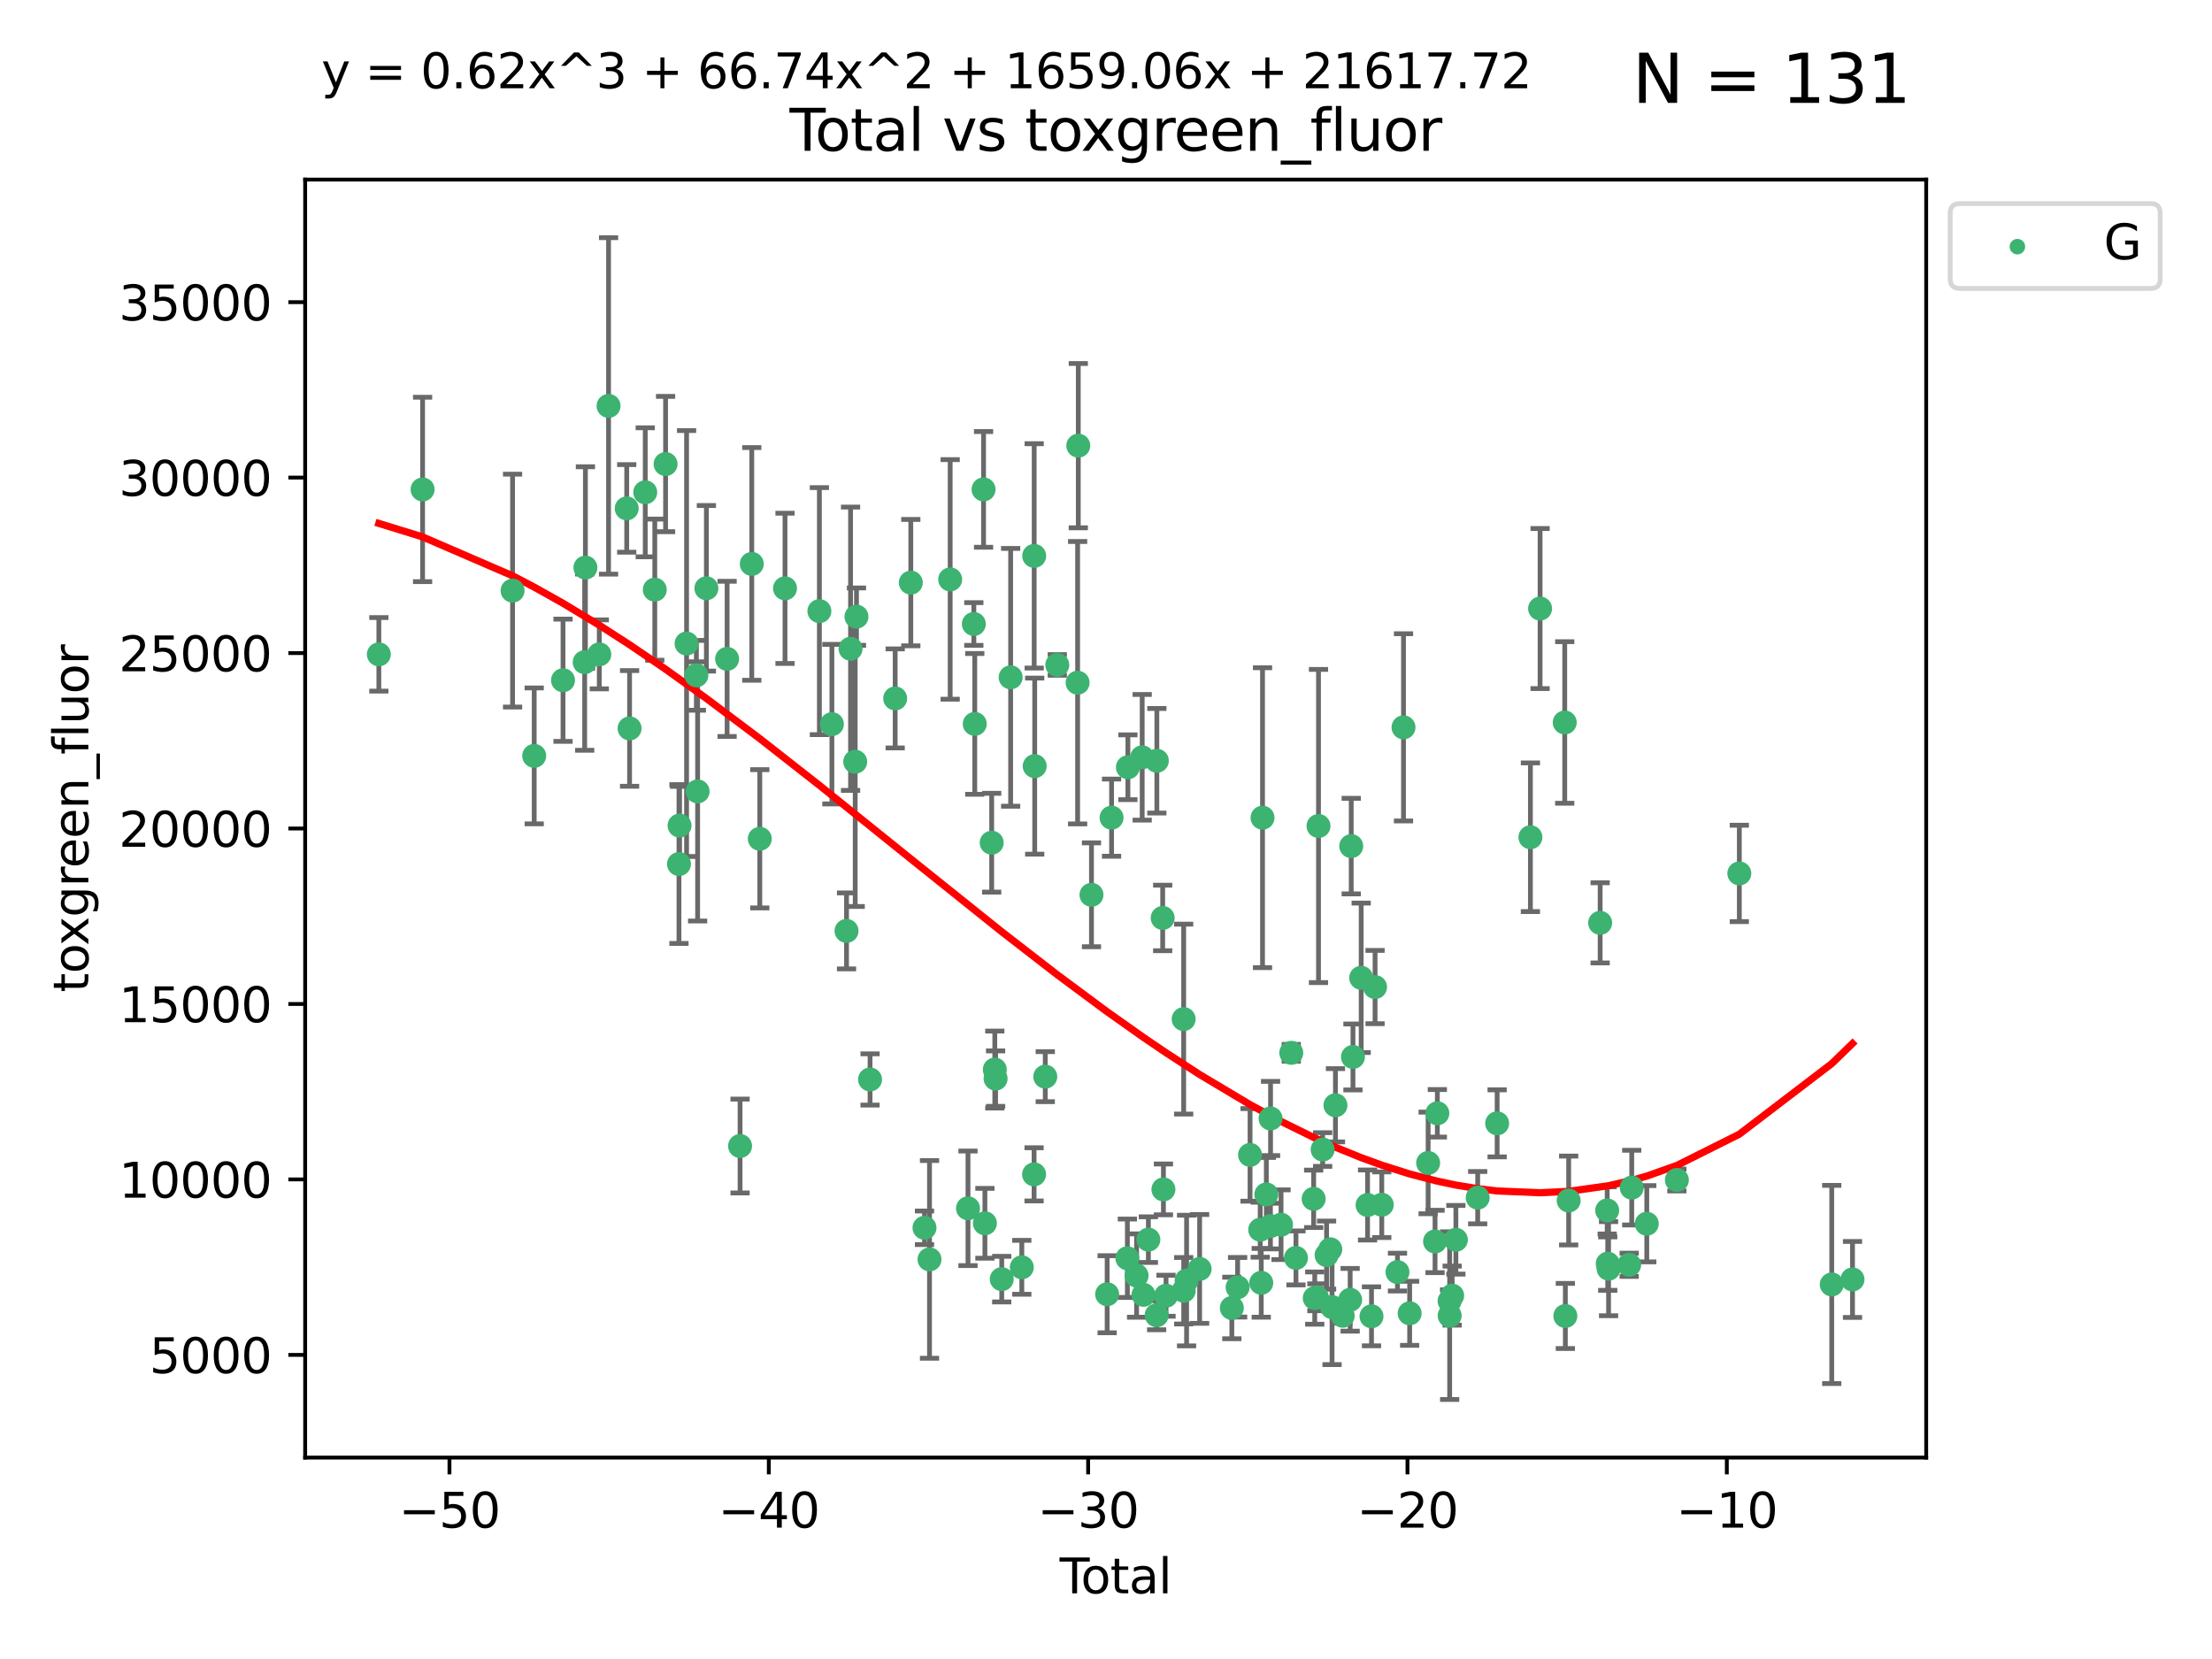 <?xml version="1.0" encoding="utf-8" standalone="no"?>
<!DOCTYPE svg PUBLIC "-//W3C//DTD SVG 1.1//EN"
  "http://www.w3.org/Graphics/SVG/1.1/DTD/svg11.dtd">
<svg xmlns:xlink="http://www.w3.org/1999/xlink" width="460.8pt" height="345.6pt" viewBox="0 0 460.8 345.6" xmlns="http://www.w3.org/2000/svg" version="1.1">
 <defs>
  <style type="text/css">*{stroke-linejoin: round; stroke-linecap: butt}</style>
 </defs>
 <g id="figure_1">
  <g id="patch_1">
   <path d="M 0 345.6 
L 460.8 345.6 
L 460.8 0 
L 0 0 
z
" style="fill: #ffffff"/>
  </g>
  <g id="axes_1">
   <g id="patch_2">
    <path d="M 63.571 303.64 
L 401.26 303.64 
L 401.26 37.411 
L 63.571 37.411 
z
" style="fill: #ffffff"/>
   </g>
   <g id="PathCollection_1">
    <defs>
     <path id="mdb937af3b3" d="M 0 1.118 
C 0.297 1.118 0.581 1 0.791 0.791 
C 1 0.581 1.118 0.297 1.118 0 
C 1.118 -0.297 1 -0.581 0.791 -0.791 
C 0.581 -1 0.297 -1.118 0 -1.118 
C -0.297 -1.118 -0.581 -1 -0.791 -0.791 
C -1 -0.581 -1.118 -0.297 -1.118 0 
C -1.118 0.297 -1 0.581 -0.791 0.791 
C -0.581 1 -0.297 1.118 0 1.118 
z
" style="stroke: #3cb371"/>
    </defs>
    <g clip-path="url(#pd1859fe421)">
     <use xlink:href="#mdb937af3b3" x="78.921" y="136.313" style="fill: #3cb371; stroke: #3cb371"/>
     <use xlink:href="#mdb937af3b3" x="88.034" y="101.959" style="fill: #3cb371; stroke: #3cb371"/>
     <use xlink:href="#mdb937af3b3" x="106.779" y="123.037" style="fill: #3cb371; stroke: #3cb371"/>
     <use xlink:href="#mdb937af3b3" x="111.287" y="157.462" style="fill: #3cb371; stroke: #3cb371"/>
     <use xlink:href="#mdb937af3b3" x="117.288" y="141.706" style="fill: #3cb371; stroke: #3cb371"/>
     <use xlink:href="#mdb937af3b3" x="121.8" y="137.942" style="fill: #3cb371; stroke: #3cb371"/>
     <use xlink:href="#mdb937af3b3" x="121.953" y="118.239" style="fill: #3cb371; stroke: #3cb371"/>
     <use xlink:href="#mdb937af3b3" x="124.844" y="136.314" style="fill: #3cb371; stroke: #3cb371"/>
     <use xlink:href="#mdb937af3b3" x="126.774" y="84.558" style="fill: #3cb371; stroke: #3cb371"/>
     <use xlink:href="#mdb937af3b3" x="130.556" y="105.907" style="fill: #3cb371; stroke: #3cb371"/>
     <use xlink:href="#mdb937af3b3" x="131.152" y="151.743" style="fill: #3cb371; stroke: #3cb371"/>
     <use xlink:href="#mdb937af3b3" x="134.417" y="102.555" style="fill: #3cb371; stroke: #3cb371"/>
     <use xlink:href="#mdb937af3b3" x="136.403" y="122.837" style="fill: #3cb371; stroke: #3cb371"/>
     <use xlink:href="#mdb937af3b3" x="138.654" y="96.671" style="fill: #3cb371; stroke: #3cb371"/>
     <use xlink:href="#mdb937af3b3" x="141.442" y="179.995" style="fill: #3cb371; stroke: #3cb371"/>
     <use xlink:href="#mdb937af3b3" x="141.564" y="171.982" style="fill: #3cb371; stroke: #3cb371"/>
     <use xlink:href="#mdb937af3b3" x="143.025" y="134.06" style="fill: #3cb371; stroke: #3cb371"/>
     <use xlink:href="#mdb937af3b3" x="145.066" y="140.682" style="fill: #3cb371; stroke: #3cb371"/>
     <use xlink:href="#mdb937af3b3" x="145.326" y="164.864" style="fill: #3cb371; stroke: #3cb371"/>
     <use xlink:href="#mdb937af3b3" x="147.155" y="122.553" style="fill: #3cb371; stroke: #3cb371"/>
     <use xlink:href="#mdb937af3b3" x="151.469" y="137.259" style="fill: #3cb371; stroke: #3cb371"/>
     <use xlink:href="#mdb937af3b3" x="154.169" y="238.738" style="fill: #3cb371; stroke: #3cb371"/>
     <use xlink:href="#mdb937af3b3" x="156.61" y="117.474" style="fill: #3cb371; stroke: #3cb371"/>
     <use xlink:href="#mdb937af3b3" x="158.279" y="174.735" style="fill: #3cb371; stroke: #3cb371"/>
     <use xlink:href="#mdb937af3b3" x="163.533" y="122.561" style="fill: #3cb371; stroke: #3cb371"/>
     <use xlink:href="#mdb937af3b3" x="170.693" y="127.31" style="fill: #3cb371; stroke: #3cb371"/>
     <use xlink:href="#mdb937af3b3" x="173.299" y="150.854" style="fill: #3cb371; stroke: #3cb371"/>
     <use xlink:href="#mdb937af3b3" x="176.348" y="193.923" style="fill: #3cb371; stroke: #3cb371"/>
     <use xlink:href="#mdb937af3b3" x="177.187" y="135.145" style="fill: #3cb371; stroke: #3cb371"/>
     <use xlink:href="#mdb937af3b3" x="178.157" y="158.682" style="fill: #3cb371; stroke: #3cb371"/>
     <use xlink:href="#mdb937af3b3" x="178.418" y="128.457" style="fill: #3cb371; stroke: #3cb371"/>
     <use xlink:href="#mdb937af3b3" x="181.248" y="224.87" style="fill: #3cb371; stroke: #3cb371"/>
     <use xlink:href="#mdb937af3b3" x="186.483" y="145.494" style="fill: #3cb371; stroke: #3cb371"/>
     <use xlink:href="#mdb937af3b3" x="189.737" y="121.374" style="fill: #3cb371; stroke: #3cb371"/>
     <use xlink:href="#mdb937af3b3" x="192.59" y="255.773" style="fill: #3cb371; stroke: #3cb371"/>
     <use xlink:href="#mdb937af3b3" x="193.635" y="262.356" style="fill: #3cb371; stroke: #3cb371"/>
     <use xlink:href="#mdb937af3b3" x="197.939" y="120.702" style="fill: #3cb371; stroke: #3cb371"/>
     <use xlink:href="#mdb937af3b3" x="201.65" y="251.711" style="fill: #3cb371; stroke: #3cb371"/>
     <use xlink:href="#mdb937af3b3" x="202.868" y="129.986" style="fill: #3cb371; stroke: #3cb371"/>
     <use xlink:href="#mdb937af3b3" x="203.06" y="150.8" style="fill: #3cb371; stroke: #3cb371"/>
     <use xlink:href="#mdb937af3b3" x="204.894" y="101.951" style="fill: #3cb371; stroke: #3cb371"/>
     <use xlink:href="#mdb937af3b3" x="205.174" y="254.834" style="fill: #3cb371; stroke: #3cb371"/>
     <use xlink:href="#mdb937af3b3" x="206.587" y="175.553" style="fill: #3cb371; stroke: #3cb371"/>
     <use xlink:href="#mdb937af3b3" x="207.235" y="222.809" style="fill: #3cb371; stroke: #3cb371"/>
     <use xlink:href="#mdb937af3b3" x="207.402" y="224.694" style="fill: #3cb371; stroke: #3cb371"/>
     <use xlink:href="#mdb937af3b3" x="208.68" y="266.47" style="fill: #3cb371; stroke: #3cb371"/>
     <use xlink:href="#mdb937af3b3" x="210.536" y="141.098" style="fill: #3cb371; stroke: #3cb371"/>
     <use xlink:href="#mdb937af3b3" x="212.862" y="264.001" style="fill: #3cb371; stroke: #3cb371"/>
     <use xlink:href="#mdb937af3b3" x="215.418" y="244.639" style="fill: #3cb371; stroke: #3cb371"/>
     <use xlink:href="#mdb937af3b3" x="215.441" y="115.801" style="fill: #3cb371; stroke: #3cb371"/>
     <use xlink:href="#mdb937af3b3" x="215.547" y="159.599" style="fill: #3cb371; stroke: #3cb371"/>
     <use xlink:href="#mdb937af3b3" x="217.748" y="224.286" style="fill: #3cb371; stroke: #3cb371"/>
     <use xlink:href="#mdb937af3b3" x="220.251" y="138.516" style="fill: #3cb371; stroke: #3cb371"/>
     <use xlink:href="#mdb937af3b3" x="224.488" y="142.218" style="fill: #3cb371; stroke: #3cb371"/>
     <use xlink:href="#mdb937af3b3" x="224.627" y="92.838" style="fill: #3cb371; stroke: #3cb371"/>
     <use xlink:href="#mdb937af3b3" x="227.375" y="186.405" style="fill: #3cb371; stroke: #3cb371"/>
     <use xlink:href="#mdb937af3b3" x="230.639" y="269.615" style="fill: #3cb371; stroke: #3cb371"/>
     <use xlink:href="#mdb937af3b3" x="231.56" y="170.334" style="fill: #3cb371; stroke: #3cb371"/>
     <use xlink:href="#mdb937af3b3" x="234.853" y="262.117" style="fill: #3cb371; stroke: #3cb371"/>
     <use xlink:href="#mdb937af3b3" x="234.961" y="159.836" style="fill: #3cb371; stroke: #3cb371"/>
     <use xlink:href="#mdb937af3b3" x="236.771" y="265.724" style="fill: #3cb371; stroke: #3cb371"/>
     <use xlink:href="#mdb937af3b3" x="237.939" y="157.761" style="fill: #3cb371; stroke: #3cb371"/>
     <use xlink:href="#mdb937af3b3" x="238.211" y="269.733" style="fill: #3cb371; stroke: #3cb371"/>
     <use xlink:href="#mdb937af3b3" x="239.227" y="258.235" style="fill: #3cb371; stroke: #3cb371"/>
     <use xlink:href="#mdb937af3b3" x="240.951" y="273.987" style="fill: #3cb371; stroke: #3cb371"/>
     <use xlink:href="#mdb937af3b3" x="240.994" y="158.479" style="fill: #3cb371; stroke: #3cb371"/>
     <use xlink:href="#mdb937af3b3" x="242.209" y="191.224" style="fill: #3cb371; stroke: #3cb371"/>
     <use xlink:href="#mdb937af3b3" x="242.364" y="247.772" style="fill: #3cb371; stroke: #3cb371"/>
     <use xlink:href="#mdb937af3b3" x="242.905" y="269.928" style="fill: #3cb371; stroke: #3cb371"/>
     <use xlink:href="#mdb937af3b3" x="246.579" y="212.294" style="fill: #3cb371; stroke: #3cb371"/>
     <use xlink:href="#mdb937af3b3" x="246.589" y="268.883" style="fill: #3cb371; stroke: #3cb371"/>
     <use xlink:href="#mdb937af3b3" x="247.187" y="266.762" style="fill: #3cb371; stroke: #3cb371"/>
     <use xlink:href="#mdb937af3b3" x="249.904" y="264.342" style="fill: #3cb371; stroke: #3cb371"/>
     <use xlink:href="#mdb937af3b3" x="256.614" y="272.47" style="fill: #3cb371; stroke: #3cb371"/>
     <use xlink:href="#mdb937af3b3" x="257.82" y="268.161" style="fill: #3cb371; stroke: #3cb371"/>
     <use xlink:href="#mdb937af3b3" x="260.408" y="240.585" style="fill: #3cb371; stroke: #3cb371"/>
     <use xlink:href="#mdb937af3b3" x="262.525" y="256.171" style="fill: #3cb371; stroke: #3cb371"/>
     <use xlink:href="#mdb937af3b3" x="262.741" y="267.238" style="fill: #3cb371; stroke: #3cb371"/>
     <use xlink:href="#mdb937af3b3" x="263.007" y="170.338" style="fill: #3cb371; stroke: #3cb371"/>
     <use xlink:href="#mdb937af3b3" x="263.801" y="248.82" style="fill: #3cb371; stroke: #3cb371"/>
     <use xlink:href="#mdb937af3b3" x="264.655" y="255.411" style="fill: #3cb371; stroke: #3cb371"/>
     <use xlink:href="#mdb937af3b3" x="264.68" y="232.999" style="fill: #3cb371; stroke: #3cb371"/>
     <use xlink:href="#mdb937af3b3" x="266.864" y="255.131" style="fill: #3cb371; stroke: #3cb371"/>
     <use xlink:href="#mdb937af3b3" x="268.995" y="219.323" style="fill: #3cb371; stroke: #3cb371"/>
     <use xlink:href="#mdb937af3b3" x="269.974" y="262.047" style="fill: #3cb371; stroke: #3cb371"/>
     <use xlink:href="#mdb937af3b3" x="273.661" y="249.739" style="fill: #3cb371; stroke: #3cb371"/>
     <use xlink:href="#mdb937af3b3" x="273.885" y="270.418" style="fill: #3cb371; stroke: #3cb371"/>
     <use xlink:href="#mdb937af3b3" x="274.332" y="270.251" style="fill: #3cb371; stroke: #3cb371"/>
     <use xlink:href="#mdb937af3b3" x="274.666" y="172.069" style="fill: #3cb371; stroke: #3cb371"/>
     <use xlink:href="#mdb937af3b3" x="275.53" y="239.468" style="fill: #3cb371; stroke: #3cb371"/>
     <use xlink:href="#mdb937af3b3" x="276.351" y="261.462" style="fill: #3cb371; stroke: #3cb371"/>
     <use xlink:href="#mdb937af3b3" x="277.118" y="260.249" style="fill: #3cb371; stroke: #3cb371"/>
     <use xlink:href="#mdb937af3b3" x="277.488" y="272.292" style="fill: #3cb371; stroke: #3cb371"/>
     <use xlink:href="#mdb937af3b3" x="278.2" y="230.246" style="fill: #3cb371; stroke: #3cb371"/>
     <use xlink:href="#mdb937af3b3" x="279.714" y="274.096" style="fill: #3cb371; stroke: #3cb371"/>
     <use xlink:href="#mdb937af3b3" x="281.262" y="270.773" style="fill: #3cb371; stroke: #3cb371"/>
     <use xlink:href="#mdb937af3b3" x="281.485" y="176.261" style="fill: #3cb371; stroke: #3cb371"/>
     <use xlink:href="#mdb937af3b3" x="281.846" y="220.183" style="fill: #3cb371; stroke: #3cb371"/>
     <use xlink:href="#mdb937af3b3" x="283.559" y="203.694" style="fill: #3cb371; stroke: #3cb371"/>
     <use xlink:href="#mdb937af3b3" x="284.888" y="251.024" style="fill: #3cb371; stroke: #3cb371"/>
     <use xlink:href="#mdb937af3b3" x="285.709" y="274.213" style="fill: #3cb371; stroke: #3cb371"/>
     <use xlink:href="#mdb937af3b3" x="286.452" y="205.619" style="fill: #3cb371; stroke: #3cb371"/>
     <use xlink:href="#mdb937af3b3" x="287.849" y="250.973" style="fill: #3cb371; stroke: #3cb371"/>
     <use xlink:href="#mdb937af3b3" x="291.12" y="265.001" style="fill: #3cb371; stroke: #3cb371"/>
     <use xlink:href="#mdb937af3b3" x="292.376" y="151.519" style="fill: #3cb371; stroke: #3cb371"/>
     <use xlink:href="#mdb937af3b3" x="293.657" y="273.587" style="fill: #3cb371; stroke: #3cb371"/>
     <use xlink:href="#mdb937af3b3" x="297.507" y="242.261" style="fill: #3cb371; stroke: #3cb371"/>
     <use xlink:href="#mdb937af3b3" x="298.946" y="258.62" style="fill: #3cb371; stroke: #3cb371"/>
     <use xlink:href="#mdb937af3b3" x="299.425" y="231.921" style="fill: #3cb371; stroke: #3cb371"/>
     <use xlink:href="#mdb937af3b3" x="301.976" y="271.027" style="fill: #3cb371; stroke: #3cb371"/>
     <use xlink:href="#mdb937af3b3" x="301.99" y="274.071" style="fill: #3cb371; stroke: #3cb371"/>
     <use xlink:href="#mdb937af3b3" x="302.514" y="269.903" style="fill: #3cb371; stroke: #3cb371"/>
     <use xlink:href="#mdb937af3b3" x="303.287" y="258.269" style="fill: #3cb371; stroke: #3cb371"/>
     <use xlink:href="#mdb937af3b3" x="307.829" y="249.494" style="fill: #3cb371; stroke: #3cb371"/>
     <use xlink:href="#mdb937af3b3" x="311.88" y="234.013" style="fill: #3cb371; stroke: #3cb371"/>
     <use xlink:href="#mdb937af3b3" x="318.814" y="174.413" style="fill: #3cb371; stroke: #3cb371"/>
     <use xlink:href="#mdb937af3b3" x="320.828" y="126.775" style="fill: #3cb371; stroke: #3cb371"/>
     <use xlink:href="#mdb937af3b3" x="325.963" y="150.503" style="fill: #3cb371; stroke: #3cb371"/>
     <use xlink:href="#mdb937af3b3" x="326.092" y="274.14" style="fill: #3cb371; stroke: #3cb371"/>
     <use xlink:href="#mdb937af3b3" x="326.783" y="250.089" style="fill: #3cb371; stroke: #3cb371"/>
     <use xlink:href="#mdb937af3b3" x="333.34" y="192.247" style="fill: #3cb371; stroke: #3cb371"/>
     <use xlink:href="#mdb937af3b3" x="334.808" y="252.15" style="fill: #3cb371; stroke: #3cb371"/>
     <use xlink:href="#mdb937af3b3" x="334.921" y="263.237" style="fill: #3cb371; stroke: #3cb371"/>
     <use xlink:href="#mdb937af3b3" x="335.094" y="264.286" style="fill: #3cb371; stroke: #3cb371"/>
     <use xlink:href="#mdb937af3b3" x="339.39" y="263.479" style="fill: #3cb371; stroke: #3cb371"/>
     <use xlink:href="#mdb937af3b3" x="339.921" y="247.402" style="fill: #3cb371; stroke: #3cb371"/>
     <use xlink:href="#mdb937af3b3" x="343.055" y="254.927" style="fill: #3cb371; stroke: #3cb371"/>
     <use xlink:href="#mdb937af3b3" x="349.323" y="245.816" style="fill: #3cb371; stroke: #3cb371"/>
     <use xlink:href="#mdb937af3b3" x="362.334" y="181.948" style="fill: #3cb371; stroke: #3cb371"/>
     <use xlink:href="#mdb937af3b3" x="381.585" y="267.579" style="fill: #3cb371; stroke: #3cb371"/>
     <use xlink:href="#mdb937af3b3" x="385.911" y="266.531" style="fill: #3cb371; stroke: #3cb371"/>
    </g>
   </g>
   <g id="matplotlib.axis_1">
    <g id="xtick_1">
     <g id="line2d_1">
      <defs>
       <path id="mdc9e3b3afb" d="M 0 0 
L 0 3.5 
" style="stroke: #000000; stroke-width: 0.8"/>
      </defs>
      <g>
       <use xlink:href="#mdc9e3b3afb" x="93.632" y="303.64" style="stroke: #000000; stroke-width: 0.8"/>
      </g>
     </g>
     <g id="text_1">
      <!-- −50 -->
      <g transform="translate(83.08 318.238)scale(0.1 -0.1)">
       <defs>
        <path id="DejaVuSans-2212" d="M 678 2272 
L 4684 2272 
L 4684 1741 
L 678 1741 
L 678 2272 
z
" transform="scale(0.016)"/>
        <path id="DejaVuSans-35" d="M 691 4666 
L 3169 4666 
L 3169 4134 
L 1269 4134 
L 1269 2991 
Q 1406 3038 1543 3061 
Q 1681 3084 1819 3084 
Q 2600 3084 3056 2656 
Q 3513 2228 3513 1497 
Q 3513 744 3044 326 
Q 2575 -91 1722 -91 
Q 1428 -91 1123 -41 
Q 819 9 494 109 
L 494 744 
Q 775 591 1075 516 
Q 1375 441 1709 441 
Q 2250 441 2565 725 
Q 2881 1009 2881 1497 
Q 2881 1984 2565 2268 
Q 2250 2553 1709 2553 
Q 1456 2553 1204 2497 
Q 953 2441 691 2322 
L 691 4666 
z
" transform="scale(0.016)"/>
        <path id="DejaVuSans-30" d="M 2034 4250 
Q 1547 4250 1301 3770 
Q 1056 3291 1056 2328 
Q 1056 1369 1301 889 
Q 1547 409 2034 409 
Q 2525 409 2770 889 
Q 3016 1369 3016 2328 
Q 3016 3291 2770 3770 
Q 2525 4250 2034 4250 
z
M 2034 4750 
Q 2819 4750 3233 4129 
Q 3647 3509 3647 2328 
Q 3647 1150 3233 529 
Q 2819 -91 2034 -91 
Q 1250 -91 836 529 
Q 422 1150 422 2328 
Q 422 3509 836 4129 
Q 1250 4750 2034 4750 
z
" transform="scale(0.016)"/>
       </defs>
       <use xlink:href="#DejaVuSans-2212"/>
       <use xlink:href="#DejaVuSans-35" x="83.789"/>
       <use xlink:href="#DejaVuSans-30" x="147.412"/>
      </g>
     </g>
    </g>
    <g id="xtick_2">
     <g id="line2d_2">
      <g>
       <use xlink:href="#mdc9e3b3afb" x="160.156" y="303.64" style="stroke: #000000; stroke-width: 0.8"/>
      </g>
     </g>
     <g id="text_2">
      <!-- −40 -->
      <g transform="translate(149.604 318.238)scale(0.1 -0.1)">
       <defs>
        <path id="DejaVuSans-34" d="M 2419 4116 
L 825 1625 
L 2419 1625 
L 2419 4116 
z
M 2253 4666 
L 3047 4666 
L 3047 1625 
L 3713 1625 
L 3713 1100 
L 3047 1100 
L 3047 0 
L 2419 0 
L 2419 1100 
L 313 1100 
L 313 1709 
L 2253 4666 
z
" transform="scale(0.016)"/>
       </defs>
       <use xlink:href="#DejaVuSans-2212"/>
       <use xlink:href="#DejaVuSans-34" x="83.789"/>
       <use xlink:href="#DejaVuSans-30" x="147.412"/>
      </g>
     </g>
    </g>
    <g id="xtick_3">
     <g id="line2d_3">
      <g>
       <use xlink:href="#mdc9e3b3afb" x="226.68" y="303.64" style="stroke: #000000; stroke-width: 0.8"/>
      </g>
     </g>
     <g id="text_3">
      <!-- −30 -->
      <g transform="translate(216.127 318.238)scale(0.1 -0.1)">
       <defs>
        <path id="DejaVuSans-33" d="M 2597 2516 
Q 3050 2419 3304 2112 
Q 3559 1806 3559 1356 
Q 3559 666 3084 287 
Q 2609 -91 1734 -91 
Q 1441 -91 1130 -33 
Q 819 25 488 141 
L 488 750 
Q 750 597 1062 519 
Q 1375 441 1716 441 
Q 2309 441 2620 675 
Q 2931 909 2931 1356 
Q 2931 1769 2642 2001 
Q 2353 2234 1838 2234 
L 1294 2234 
L 1294 2753 
L 1863 2753 
Q 2328 2753 2575 2939 
Q 2822 3125 2822 3475 
Q 2822 3834 2567 4026 
Q 2313 4219 1838 4219 
Q 1578 4219 1281 4162 
Q 984 4106 628 3988 
L 628 4550 
Q 988 4650 1302 4700 
Q 1616 4750 1894 4750 
Q 2613 4750 3031 4423 
Q 3450 4097 3450 3541 
Q 3450 3153 3228 2886 
Q 3006 2619 2597 2516 
z
" transform="scale(0.016)"/>
       </defs>
       <use xlink:href="#DejaVuSans-2212"/>
       <use xlink:href="#DejaVuSans-33" x="83.789"/>
       <use xlink:href="#DejaVuSans-30" x="147.412"/>
      </g>
     </g>
    </g>
    <g id="xtick_4">
     <g id="line2d_4">
      <g>
       <use xlink:href="#mdc9e3b3afb" x="293.203" y="303.64" style="stroke: #000000; stroke-width: 0.8"/>
      </g>
     </g>
     <g id="text_4">
      <!-- −20 -->
      <g transform="translate(282.651 318.238)scale(0.1 -0.1)">
       <defs>
        <path id="DejaVuSans-32" d="M 1228 531 
L 3431 531 
L 3431 0 
L 469 0 
L 469 531 
Q 828 903 1448 1529 
Q 2069 2156 2228 2338 
Q 2531 2678 2651 2914 
Q 2772 3150 2772 3378 
Q 2772 3750 2511 3984 
Q 2250 4219 1831 4219 
Q 1534 4219 1204 4116 
Q 875 4013 500 3803 
L 500 4441 
Q 881 4594 1212 4672 
Q 1544 4750 1819 4750 
Q 2544 4750 2975 4387 
Q 3406 4025 3406 3419 
Q 3406 3131 3298 2873 
Q 3191 2616 2906 2266 
Q 2828 2175 2409 1742 
Q 1991 1309 1228 531 
z
" transform="scale(0.016)"/>
       </defs>
       <use xlink:href="#DejaVuSans-2212"/>
       <use xlink:href="#DejaVuSans-32" x="83.789"/>
       <use xlink:href="#DejaVuSans-30" x="147.412"/>
      </g>
     </g>
    </g>
    <g id="xtick_5">
     <g id="line2d_5">
      <g>
       <use xlink:href="#mdc9e3b3afb" x="359.727" y="303.64" style="stroke: #000000; stroke-width: 0.8"/>
      </g>
     </g>
     <g id="text_5">
      <!-- −10 -->
      <g transform="translate(349.174 318.238)scale(0.1 -0.1)">
       <defs>
        <path id="DejaVuSans-31" d="M 794 531 
L 1825 531 
L 1825 4091 
L 703 3866 
L 703 4441 
L 1819 4666 
L 2450 4666 
L 2450 531 
L 3481 531 
L 3481 0 
L 794 0 
L 794 531 
z
" transform="scale(0.016)"/>
       </defs>
       <use xlink:href="#DejaVuSans-2212"/>
       <use xlink:href="#DejaVuSans-31" x="83.789"/>
       <use xlink:href="#DejaVuSans-30" x="147.412"/>
      </g>
     </g>
    </g>
    <g id="text_6">
     <!-- Total -->
     <g transform="translate(220.739 331.917)scale(0.1 -0.1)">
      <defs>
       <path id="DejaVuSans-54" d="M -19 4666 
L 3928 4666 
L 3928 4134 
L 2272 4134 
L 2272 0 
L 1638 0 
L 1638 4134 
L -19 4134 
L -19 4666 
z
" transform="scale(0.016)"/>
       <path id="DejaVuSans-6f" d="M 1959 3097 
Q 1497 3097 1228 2736 
Q 959 2375 959 1747 
Q 959 1119 1226 758 
Q 1494 397 1959 397 
Q 2419 397 2687 759 
Q 2956 1122 2956 1747 
Q 2956 2369 2687 2733 
Q 2419 3097 1959 3097 
z
M 1959 3584 
Q 2709 3584 3137 3096 
Q 3566 2609 3566 1747 
Q 3566 888 3137 398 
Q 2709 -91 1959 -91 
Q 1206 -91 779 398 
Q 353 888 353 1747 
Q 353 2609 779 3096 
Q 1206 3584 1959 3584 
z
" transform="scale(0.016)"/>
       <path id="DejaVuSans-74" d="M 1172 4494 
L 1172 3500 
L 2356 3500 
L 2356 3053 
L 1172 3053 
L 1172 1153 
Q 1172 725 1289 603 
Q 1406 481 1766 481 
L 2356 481 
L 2356 0 
L 1766 0 
Q 1100 0 847 248 
Q 594 497 594 1153 
L 594 3053 
L 172 3053 
L 172 3500 
L 594 3500 
L 594 4494 
L 1172 4494 
z
" transform="scale(0.016)"/>
       <path id="DejaVuSans-61" d="M 2194 1759 
Q 1497 1759 1228 1600 
Q 959 1441 959 1056 
Q 959 750 1161 570 
Q 1363 391 1709 391 
Q 2188 391 2477 730 
Q 2766 1069 2766 1631 
L 2766 1759 
L 2194 1759 
z
M 3341 1997 
L 3341 0 
L 2766 0 
L 2766 531 
Q 2569 213 2275 61 
Q 1981 -91 1556 -91 
Q 1019 -91 701 211 
Q 384 513 384 1019 
Q 384 1609 779 1909 
Q 1175 2209 1959 2209 
L 2766 2209 
L 2766 2266 
Q 2766 2663 2505 2880 
Q 2244 3097 1772 3097 
Q 1472 3097 1187 3025 
Q 903 2953 641 2809 
L 641 3341 
Q 956 3463 1253 3523 
Q 1550 3584 1831 3584 
Q 2591 3584 2966 3190 
Q 3341 2797 3341 1997 
z
" transform="scale(0.016)"/>
       <path id="DejaVuSans-6c" d="M 603 4863 
L 1178 4863 
L 1178 0 
L 603 0 
L 603 4863 
z
" transform="scale(0.016)"/>
      </defs>
      <use xlink:href="#DejaVuSans-54"/>
      <use xlink:href="#DejaVuSans-6f" x="44.084"/>
      <use xlink:href="#DejaVuSans-74" x="105.266"/>
      <use xlink:href="#DejaVuSans-61" x="144.475"/>
      <use xlink:href="#DejaVuSans-6c" x="205.754"/>
     </g>
    </g>
   </g>
   <g id="matplotlib.axis_2">
    <g id="ytick_1">
     <g id="line2d_6">
      <defs>
       <path id="mc3fab3f297" d="M 0 0 
L -3.5 0 
" style="stroke: #000000; stroke-width: 0.8"/>
      </defs>
      <g>
       <use xlink:href="#mc3fab3f297" x="63.571" y="282.244" style="stroke: #000000; stroke-width: 0.8"/>
      </g>
     </g>
     <g id="text_7">
      <!-- 5000 -->
      <g transform="translate(31.121 286.043)scale(0.1 -0.1)">
       <use xlink:href="#DejaVuSans-35"/>
       <use xlink:href="#DejaVuSans-30" x="63.623"/>
       <use xlink:href="#DejaVuSans-30" x="127.246"/>
       <use xlink:href="#DejaVuSans-30" x="190.869"/>
      </g>
     </g>
    </g>
    <g id="ytick_2">
     <g id="line2d_7">
      <g>
       <use xlink:href="#mc3fab3f297" x="63.571" y="245.694" style="stroke: #000000; stroke-width: 0.8"/>
      </g>
     </g>
     <g id="text_8">
      <!-- 10000 -->
      <g transform="translate(24.759 249.493)scale(0.1 -0.1)">
       <use xlink:href="#DejaVuSans-31"/>
       <use xlink:href="#DejaVuSans-30" x="63.623"/>
       <use xlink:href="#DejaVuSans-30" x="127.246"/>
       <use xlink:href="#DejaVuSans-30" x="190.869"/>
       <use xlink:href="#DejaVuSans-30" x="254.492"/>
      </g>
     </g>
    </g>
    <g id="ytick_3">
     <g id="line2d_8">
      <g>
       <use xlink:href="#mc3fab3f297" x="63.571" y="209.143" style="stroke: #000000; stroke-width: 0.8"/>
      </g>
     </g>
     <g id="text_9">
      <!-- 15000 -->
      <g transform="translate(24.759 212.942)scale(0.1 -0.1)">
       <use xlink:href="#DejaVuSans-31"/>
       <use xlink:href="#DejaVuSans-35" x="63.623"/>
       <use xlink:href="#DejaVuSans-30" x="127.246"/>
       <use xlink:href="#DejaVuSans-30" x="190.869"/>
       <use xlink:href="#DejaVuSans-30" x="254.492"/>
      </g>
     </g>
    </g>
    <g id="ytick_4">
     <g id="line2d_9">
      <g>
       <use xlink:href="#mc3fab3f297" x="63.571" y="172.593" style="stroke: #000000; stroke-width: 0.8"/>
      </g>
     </g>
     <g id="text_10">
      <!-- 20000 -->
      <g transform="translate(24.759 176.392)scale(0.1 -0.1)">
       <use xlink:href="#DejaVuSans-32"/>
       <use xlink:href="#DejaVuSans-30" x="63.623"/>
       <use xlink:href="#DejaVuSans-30" x="127.246"/>
       <use xlink:href="#DejaVuSans-30" x="190.869"/>
       <use xlink:href="#DejaVuSans-30" x="254.492"/>
      </g>
     </g>
    </g>
    <g id="ytick_5">
     <g id="line2d_10">
      <g>
       <use xlink:href="#mc3fab3f297" x="63.571" y="136.043" style="stroke: #000000; stroke-width: 0.8"/>
      </g>
     </g>
     <g id="text_11">
      <!-- 25000 -->
      <g transform="translate(24.759 139.842)scale(0.1 -0.1)">
       <use xlink:href="#DejaVuSans-32"/>
       <use xlink:href="#DejaVuSans-35" x="63.623"/>
       <use xlink:href="#DejaVuSans-30" x="127.246"/>
       <use xlink:href="#DejaVuSans-30" x="190.869"/>
       <use xlink:href="#DejaVuSans-30" x="254.492"/>
      </g>
     </g>
    </g>
    <g id="ytick_6">
     <g id="line2d_11">
      <g>
       <use xlink:href="#mc3fab3f297" x="63.571" y="99.492" style="stroke: #000000; stroke-width: 0.8"/>
      </g>
     </g>
     <g id="text_12">
      <!-- 30000 -->
      <g transform="translate(24.759 103.291)scale(0.1 -0.1)">
       <use xlink:href="#DejaVuSans-33"/>
       <use xlink:href="#DejaVuSans-30" x="63.623"/>
       <use xlink:href="#DejaVuSans-30" x="127.246"/>
       <use xlink:href="#DejaVuSans-30" x="190.869"/>
       <use xlink:href="#DejaVuSans-30" x="254.492"/>
      </g>
     </g>
    </g>
    <g id="ytick_7">
     <g id="line2d_12">
      <g>
       <use xlink:href="#mc3fab3f297" x="63.571" y="62.942" style="stroke: #000000; stroke-width: 0.8"/>
      </g>
     </g>
     <g id="text_13">
      <!-- 35000 -->
      <g transform="translate(24.759 66.741)scale(0.1 -0.1)">
       <use xlink:href="#DejaVuSans-33"/>
       <use xlink:href="#DejaVuSans-35" x="63.623"/>
       <use xlink:href="#DejaVuSans-30" x="127.246"/>
       <use xlink:href="#DejaVuSans-30" x="190.869"/>
       <use xlink:href="#DejaVuSans-30" x="254.492"/>
      </g>
     </g>
    </g>
    <g id="text_14">
     <!-- toxgreen_fluor -->
     <g transform="translate(18.401 206.72)rotate(-90)scale(0.1 -0.1)">
      <defs>
       <path id="DejaVuSans-78" d="M 3513 3500 
L 2247 1797 
L 3578 0 
L 2900 0 
L 1881 1375 
L 863 0 
L 184 0 
L 1544 1831 
L 300 3500 
L 978 3500 
L 1906 2253 
L 2834 3500 
L 3513 3500 
z
" transform="scale(0.016)"/>
       <path id="DejaVuSans-67" d="M 2906 1791 
Q 2906 2416 2648 2759 
Q 2391 3103 1925 3103 
Q 1463 3103 1205 2759 
Q 947 2416 947 1791 
Q 947 1169 1205 825 
Q 1463 481 1925 481 
Q 2391 481 2648 825 
Q 2906 1169 2906 1791 
z
M 3481 434 
Q 3481 -459 3084 -895 
Q 2688 -1331 1869 -1331 
Q 1566 -1331 1297 -1286 
Q 1028 -1241 775 -1147 
L 775 -588 
Q 1028 -725 1275 -790 
Q 1522 -856 1778 -856 
Q 2344 -856 2625 -561 
Q 2906 -266 2906 331 
L 2906 616 
Q 2728 306 2450 153 
Q 2172 0 1784 0 
Q 1141 0 747 490 
Q 353 981 353 1791 
Q 353 2603 747 3093 
Q 1141 3584 1784 3584 
Q 2172 3584 2450 3431 
Q 2728 3278 2906 2969 
L 2906 3500 
L 3481 3500 
L 3481 434 
z
" transform="scale(0.016)"/>
       <path id="DejaVuSans-72" d="M 2631 2963 
Q 2534 3019 2420 3045 
Q 2306 3072 2169 3072 
Q 1681 3072 1420 2755 
Q 1159 2438 1159 1844 
L 1159 0 
L 581 0 
L 581 3500 
L 1159 3500 
L 1159 2956 
Q 1341 3275 1631 3429 
Q 1922 3584 2338 3584 
Q 2397 3584 2469 3576 
Q 2541 3569 2628 3553 
L 2631 2963 
z
" transform="scale(0.016)"/>
       <path id="DejaVuSans-65" d="M 3597 1894 
L 3597 1613 
L 953 1613 
Q 991 1019 1311 708 
Q 1631 397 2203 397 
Q 2534 397 2845 478 
Q 3156 559 3463 722 
L 3463 178 
Q 3153 47 2828 -22 
Q 2503 -91 2169 -91 
Q 1331 -91 842 396 
Q 353 884 353 1716 
Q 353 2575 817 3079 
Q 1281 3584 2069 3584 
Q 2775 3584 3186 3129 
Q 3597 2675 3597 1894 
z
M 3022 2063 
Q 3016 2534 2758 2815 
Q 2500 3097 2075 3097 
Q 1594 3097 1305 2825 
Q 1016 2553 972 2059 
L 3022 2063 
z
" transform="scale(0.016)"/>
       <path id="DejaVuSans-6e" d="M 3513 2113 
L 3513 0 
L 2938 0 
L 2938 2094 
Q 2938 2591 2744 2837 
Q 2550 3084 2163 3084 
Q 1697 3084 1428 2787 
Q 1159 2491 1159 1978 
L 1159 0 
L 581 0 
L 581 3500 
L 1159 3500 
L 1159 2956 
Q 1366 3272 1645 3428 
Q 1925 3584 2291 3584 
Q 2894 3584 3203 3211 
Q 3513 2838 3513 2113 
z
" transform="scale(0.016)"/>
       <path id="DejaVuSans-5f" d="M 3263 -1063 
L 3263 -1509 
L -63 -1509 
L -63 -1063 
L 3263 -1063 
z
" transform="scale(0.016)"/>
       <path id="DejaVuSans-66" d="M 2375 4863 
L 2375 4384 
L 1825 4384 
Q 1516 4384 1395 4259 
Q 1275 4134 1275 3809 
L 1275 3500 
L 2222 3500 
L 2222 3053 
L 1275 3053 
L 1275 0 
L 697 0 
L 697 3053 
L 147 3053 
L 147 3500 
L 697 3500 
L 697 3744 
Q 697 4328 969 4595 
Q 1241 4863 1831 4863 
L 2375 4863 
z
" transform="scale(0.016)"/>
       <path id="DejaVuSans-75" d="M 544 1381 
L 544 3500 
L 1119 3500 
L 1119 1403 
Q 1119 906 1312 657 
Q 1506 409 1894 409 
Q 2359 409 2629 706 
Q 2900 1003 2900 1516 
L 2900 3500 
L 3475 3500 
L 3475 0 
L 2900 0 
L 2900 538 
Q 2691 219 2414 64 
Q 2138 -91 1772 -91 
Q 1169 -91 856 284 
Q 544 659 544 1381 
z
M 1991 3584 
L 1991 3584 
z
" transform="scale(0.016)"/>
      </defs>
      <use xlink:href="#DejaVuSans-74"/>
      <use xlink:href="#DejaVuSans-6f" x="39.209"/>
      <use xlink:href="#DejaVuSans-78" x="97.266"/>
      <use xlink:href="#DejaVuSans-67" x="156.445"/>
      <use xlink:href="#DejaVuSans-72" x="219.922"/>
      <use xlink:href="#DejaVuSans-65" x="258.785"/>
      <use xlink:href="#DejaVuSans-65" x="320.309"/>
      <use xlink:href="#DejaVuSans-6e" x="381.832"/>
      <use xlink:href="#DejaVuSans-5f" x="445.211"/>
      <use xlink:href="#DejaVuSans-66" x="495.211"/>
      <use xlink:href="#DejaVuSans-6c" x="530.416"/>
      <use xlink:href="#DejaVuSans-75" x="558.199"/>
      <use xlink:href="#DejaVuSans-6f" x="621.578"/>
      <use xlink:href="#DejaVuSans-72" x="682.76"/>
     </g>
    </g>
   </g>
   <g id="LineCollection_1">
    <path d="M 78.921 143.976 
L 78.921 128.649 
" clip-path="url(#pd1859fe421)" style="fill: none; stroke: #696969"/>
    <path d="M 88.034 121.164 
L 88.034 82.754 
" clip-path="url(#pd1859fe421)" style="fill: none; stroke: #696969"/>
    <path d="M 106.779 147.294 
L 106.779 98.78 
" clip-path="url(#pd1859fe421)" style="fill: none; stroke: #696969"/>
    <path d="M 111.287 171.619 
L 111.287 143.305 
" clip-path="url(#pd1859fe421)" style="fill: none; stroke: #696969"/>
    <path d="M 117.288 154.438 
L 117.288 128.973 
" clip-path="url(#pd1859fe421)" style="fill: none; stroke: #696969"/>
    <path d="M 121.8 156.3 
L 121.8 119.584 
" clip-path="url(#pd1859fe421)" style="fill: none; stroke: #696969"/>
    <path d="M 121.953 139.241 
L 121.953 97.237 
" clip-path="url(#pd1859fe421)" style="fill: none; stroke: #696969"/>
    <path d="M 124.844 143.501 
L 124.844 129.128 
" clip-path="url(#pd1859fe421)" style="fill: none; stroke: #696969"/>
    <path d="M 126.774 119.604 
L 126.774 49.513 
" clip-path="url(#pd1859fe421)" style="fill: none; stroke: #696969"/>
    <path d="M 130.556 115.031 
L 130.556 96.784 
" clip-path="url(#pd1859fe421)" style="fill: none; stroke: #696969"/>
    <path d="M 131.152 163.789 
L 131.152 139.697 
" clip-path="url(#pd1859fe421)" style="fill: none; stroke: #696969"/>
    <path d="M 134.417 115.993 
L 134.417 89.117 
" clip-path="url(#pd1859fe421)" style="fill: none; stroke: #696969"/>
    <path d="M 136.403 137.54 
L 136.403 108.134 
" clip-path="url(#pd1859fe421)" style="fill: none; stroke: #696969"/>
    <path d="M 138.654 110.765 
L 138.654 82.577 
" clip-path="url(#pd1859fe421)" style="fill: none; stroke: #696969"/>
    <path d="M 141.442 196.534 
L 141.442 163.456 
" clip-path="url(#pd1859fe421)" style="fill: none; stroke: #696969"/>
    <path d="M 141.564 180.151 
L 141.564 163.814 
" clip-path="url(#pd1859fe421)" style="fill: none; stroke: #696969"/>
    <path d="M 143.025 178.42 
L 143.025 89.699 
" clip-path="url(#pd1859fe421)" style="fill: none; stroke: #696969"/>
    <path d="M 145.066 147.954 
L 145.066 133.41 
" clip-path="url(#pd1859fe421)" style="fill: none; stroke: #696969"/>
    <path d="M 145.326 191.86 
L 145.326 137.869 
" clip-path="url(#pd1859fe421)" style="fill: none; stroke: #696969"/>
    <path d="M 147.155 139.8 
L 147.155 105.307 
" clip-path="url(#pd1859fe421)" style="fill: none; stroke: #696969"/>
    <path d="M 151.469 153.425 
L 151.469 121.093 
" clip-path="url(#pd1859fe421)" style="fill: none; stroke: #696969"/>
    <path d="M 154.169 248.514 
L 154.169 228.962 
" clip-path="url(#pd1859fe421)" style="fill: none; stroke: #696969"/>
    <path d="M 156.61 141.714 
L 156.61 93.233 
" clip-path="url(#pd1859fe421)" style="fill: none; stroke: #696969"/>
    <path d="M 158.279 189.137 
L 158.279 160.334 
" clip-path="url(#pd1859fe421)" style="fill: none; stroke: #696969"/>
    <path d="M 163.533 138.209 
L 163.533 106.913 
" clip-path="url(#pd1859fe421)" style="fill: none; stroke: #696969"/>
    <path d="M 170.693 153.04 
L 170.693 101.58 
" clip-path="url(#pd1859fe421)" style="fill: none; stroke: #696969"/>
    <path d="M 173.299 167.473 
L 173.299 134.235 
" clip-path="url(#pd1859fe421)" style="fill: none; stroke: #696969"/>
    <path d="M 176.348 201.834 
L 176.348 186.011 
" clip-path="url(#pd1859fe421)" style="fill: none; stroke: #696969"/>
    <path d="M 177.187 164.659 
L 177.187 105.632 
" clip-path="url(#pd1859fe421)" style="fill: none; stroke: #696969"/>
    <path d="M 178.157 188.839 
L 178.157 128.525 
" clip-path="url(#pd1859fe421)" style="fill: none; stroke: #696969"/>
    <path d="M 178.418 134.433 
L 178.418 122.481 
" clip-path="url(#pd1859fe421)" style="fill: none; stroke: #696969"/>
    <path d="M 181.248 230.212 
L 181.248 219.529 
" clip-path="url(#pd1859fe421)" style="fill: none; stroke: #696969"/>
    <path d="M 186.483 155.809 
L 186.483 135.178 
" clip-path="url(#pd1859fe421)" style="fill: none; stroke: #696969"/>
    <path d="M 189.737 134.539 
L 189.737 108.209 
" clip-path="url(#pd1859fe421)" style="fill: none; stroke: #696969"/>
    <path d="M 192.59 259.268 
L 192.59 252.278 
" clip-path="url(#pd1859fe421)" style="fill: none; stroke: #696969"/>
    <path d="M 193.635 282.951 
L 193.635 241.762 
" clip-path="url(#pd1859fe421)" style="fill: none; stroke: #696969"/>
    <path d="M 197.939 145.657 
L 197.939 95.747 
" clip-path="url(#pd1859fe421)" style="fill: none; stroke: #696969"/>
    <path d="M 201.65 263.643 
L 201.65 239.778 
" clip-path="url(#pd1859fe421)" style="fill: none; stroke: #696969"/>
    <path d="M 202.868 134.434 
L 202.868 125.538 
" clip-path="url(#pd1859fe421)" style="fill: none; stroke: #696969"/>
    <path d="M 203.06 165.463 
L 203.06 136.138 
" clip-path="url(#pd1859fe421)" style="fill: none; stroke: #696969"/>
    <path d="M 204.894 114.005 
L 204.894 89.898 
" clip-path="url(#pd1859fe421)" style="fill: none; stroke: #696969"/>
    <path d="M 205.174 262.111 
L 205.174 247.558 
" clip-path="url(#pd1859fe421)" style="fill: none; stroke: #696969"/>
    <path d="M 206.587 185.844 
L 206.587 165.263 
" clip-path="url(#pd1859fe421)" style="fill: none; stroke: #696969"/>
    <path d="M 207.235 230.826 
L 207.235 214.791 
" clip-path="url(#pd1859fe421)" style="fill: none; stroke: #696969"/>
    <path d="M 207.402 230.467 
L 207.402 218.921 
" clip-path="url(#pd1859fe421)" style="fill: none; stroke: #696969"/>
    <path d="M 208.68 271.222 
L 208.68 261.718 
" clip-path="url(#pd1859fe421)" style="fill: none; stroke: #696969"/>
    <path d="M 210.536 167.952 
L 210.536 114.244 
" clip-path="url(#pd1859fe421)" style="fill: none; stroke: #696969"/>
    <path d="M 212.862 269.619 
L 212.862 258.384 
" clip-path="url(#pd1859fe421)" style="fill: none; stroke: #696969"/>
    <path d="M 215.418 250.179 
L 215.418 239.098 
" clip-path="url(#pd1859fe421)" style="fill: none; stroke: #696969"/>
    <path d="M 215.441 139.172 
L 215.441 92.43 
" clip-path="url(#pd1859fe421)" style="fill: none; stroke: #696969"/>
    <path d="M 215.547 177.939 
L 215.547 141.259 
" clip-path="url(#pd1859fe421)" style="fill: none; stroke: #696969"/>
    <path d="M 217.748 229.493 
L 217.748 219.079 
" clip-path="url(#pd1859fe421)" style="fill: none; stroke: #696969"/>
    <path d="M 220.251 140.67 
L 220.251 136.363 
" clip-path="url(#pd1859fe421)" style="fill: none; stroke: #696969"/>
    <path d="M 224.488 171.632 
L 224.488 112.804 
" clip-path="url(#pd1859fe421)" style="fill: none; stroke: #696969"/>
    <path d="M 224.627 109.955 
L 224.627 75.721 
" clip-path="url(#pd1859fe421)" style="fill: none; stroke: #696969"/>
    <path d="M 227.375 197.224 
L 227.375 175.585 
" clip-path="url(#pd1859fe421)" style="fill: none; stroke: #696969"/>
    <path d="M 230.639 277.643 
L 230.639 261.587 
" clip-path="url(#pd1859fe421)" style="fill: none; stroke: #696969"/>
    <path d="M 231.56 178.373 
L 231.56 162.294 
" clip-path="url(#pd1859fe421)" style="fill: none; stroke: #696969"/>
    <path d="M 234.853 270.288 
L 234.853 253.946 
" clip-path="url(#pd1859fe421)" style="fill: none; stroke: #696969"/>
    <path d="M 234.961 166.586 
L 234.961 153.086 
" clip-path="url(#pd1859fe421)" style="fill: none; stroke: #696969"/>
    <path d="M 236.771 274.405 
L 236.771 257.042 
" clip-path="url(#pd1859fe421)" style="fill: none; stroke: #696969"/>
    <path d="M 237.939 170.847 
L 237.939 144.674 
" clip-path="url(#pd1859fe421)" style="fill: none; stroke: #696969"/>
    <path d="M 238.211 270.642 
L 238.211 268.823 
" clip-path="url(#pd1859fe421)" style="fill: none; stroke: #696969"/>
    <path d="M 239.227 262.991 
L 239.227 253.479 
" clip-path="url(#pd1859fe421)" style="fill: none; stroke: #696969"/>
    <path d="M 240.951 277.017 
L 240.951 270.956 
" clip-path="url(#pd1859fe421)" style="fill: none; stroke: #696969"/>
    <path d="M 240.994 169.37 
L 240.994 147.589 
" clip-path="url(#pd1859fe421)" style="fill: none; stroke: #696969"/>
    <path d="M 242.209 198.049 
L 242.209 184.399 
" clip-path="url(#pd1859fe421)" style="fill: none; stroke: #696969"/>
    <path d="M 242.364 253.062 
L 242.364 242.481 
" clip-path="url(#pd1859fe421)" style="fill: none; stroke: #696969"/>
    <path d="M 242.905 274.2 
L 242.905 265.656 
" clip-path="url(#pd1859fe421)" style="fill: none; stroke: #696969"/>
    <path d="M 246.579 232.073 
L 246.579 192.514 
" clip-path="url(#pd1859fe421)" style="fill: none; stroke: #696969"/>
    <path d="M 246.589 275.807 
L 246.589 261.96 
" clip-path="url(#pd1859fe421)" style="fill: none; stroke: #696969"/>
    <path d="M 247.187 280.372 
L 247.187 253.152 
" clip-path="url(#pd1859fe421)" style="fill: none; stroke: #696969"/>
    <path d="M 249.904 275.677 
L 249.904 253.006 
" clip-path="url(#pd1859fe421)" style="fill: none; stroke: #696969"/>
    <path d="M 256.614 278.88 
L 256.614 266.06 
" clip-path="url(#pd1859fe421)" style="fill: none; stroke: #696969"/>
    <path d="M 257.82 274.368 
L 257.82 261.955 
" clip-path="url(#pd1859fe421)" style="fill: none; stroke: #696969"/>
    <path d="M 260.408 250.23 
L 260.408 230.941 
" clip-path="url(#pd1859fe421)" style="fill: none; stroke: #696969"/>
    <path d="M 262.525 261.903 
L 262.525 250.44 
" clip-path="url(#pd1859fe421)" style="fill: none; stroke: #696969"/>
    <path d="M 262.741 274.399 
L 262.741 260.077 
" clip-path="url(#pd1859fe421)" style="fill: none; stroke: #696969"/>
    <path d="M 263.007 201.572 
L 263.007 139.103 
" clip-path="url(#pd1859fe421)" style="fill: none; stroke: #696969"/>
    <path d="M 263.801 256.524 
L 263.801 241.116 
" clip-path="url(#pd1859fe421)" style="fill: none; stroke: #696969"/>
    <path d="M 264.655 260.168 
L 264.655 250.655 
" clip-path="url(#pd1859fe421)" style="fill: none; stroke: #696969"/>
    <path d="M 264.68 240.728 
L 264.68 225.269 
" clip-path="url(#pd1859fe421)" style="fill: none; stroke: #696969"/>
    <path d="M 266.864 262.393 
L 266.864 247.868 
" clip-path="url(#pd1859fe421)" style="fill: none; stroke: #696969"/>
    <path d="M 268.995 221.077 
L 268.995 217.57 
" clip-path="url(#pd1859fe421)" style="fill: none; stroke: #696969"/>
    <path d="M 269.974 267.668 
L 269.974 256.425 
" clip-path="url(#pd1859fe421)" style="fill: none; stroke: #696969"/>
    <path d="M 273.661 255.72 
L 273.661 243.758 
" clip-path="url(#pd1859fe421)" style="fill: none; stroke: #696969"/>
    <path d="M 273.885 275.862 
L 273.885 264.973 
" clip-path="url(#pd1859fe421)" style="fill: none; stroke: #696969"/>
    <path d="M 274.332 273.06 
L 274.332 267.442 
" clip-path="url(#pd1859fe421)" style="fill: none; stroke: #696969"/>
    <path d="M 274.666 204.692 
L 274.666 139.447 
" clip-path="url(#pd1859fe421)" style="fill: none; stroke: #696969"/>
    <path d="M 275.53 242.973 
L 275.53 235.963 
" clip-path="url(#pd1859fe421)" style="fill: none; stroke: #696969"/>
    <path d="M 276.351 268.555 
L 276.351 254.368 
" clip-path="url(#pd1859fe421)" style="fill: none; stroke: #696969"/>
    <path d="M 277.118 261.079 
L 277.118 259.419 
" clip-path="url(#pd1859fe421)" style="fill: none; stroke: #696969"/>
    <path d="M 277.488 284.27 
L 277.488 260.314 
" clip-path="url(#pd1859fe421)" style="fill: none; stroke: #696969"/>
    <path d="M 278.2 237.88 
L 278.2 222.612 
" clip-path="url(#pd1859fe421)" style="fill: none; stroke: #696969"/>
    <path d="M 279.714 275.635 
L 279.714 272.557 
" clip-path="url(#pd1859fe421)" style="fill: none; stroke: #696969"/>
    <path d="M 281.262 277.304 
L 281.262 264.242 
" clip-path="url(#pd1859fe421)" style="fill: none; stroke: #696969"/>
    <path d="M 281.485 186.214 
L 281.485 166.308 
" clip-path="url(#pd1859fe421)" style="fill: none; stroke: #696969"/>
    <path d="M 281.846 227.052 
L 281.846 213.315 
" clip-path="url(#pd1859fe421)" style="fill: none; stroke: #696969"/>
    <path d="M 283.559 219.258 
L 283.559 188.13 
" clip-path="url(#pd1859fe421)" style="fill: none; stroke: #696969"/>
    <path d="M 284.888 258.317 
L 284.888 243.73 
" clip-path="url(#pd1859fe421)" style="fill: none; stroke: #696969"/>
    <path d="M 285.709 280.358 
L 285.709 268.068 
" clip-path="url(#pd1859fe421)" style="fill: none; stroke: #696969"/>
    <path d="M 286.452 213.252 
L 286.452 197.986 
" clip-path="url(#pd1859fe421)" style="fill: none; stroke: #696969"/>
    <path d="M 287.849 257.812 
L 287.849 244.133 
" clip-path="url(#pd1859fe421)" style="fill: none; stroke: #696969"/>
    <path d="M 291.12 268.934 
L 291.12 261.068 
" clip-path="url(#pd1859fe421)" style="fill: none; stroke: #696969"/>
    <path d="M 292.376 171.02 
L 292.376 132.018 
" clip-path="url(#pd1859fe421)" style="fill: none; stroke: #696969"/>
    <path d="M 293.657 280.26 
L 293.657 266.913 
" clip-path="url(#pd1859fe421)" style="fill: none; stroke: #696969"/>
    <path d="M 297.507 252.844 
L 297.507 231.679 
" clip-path="url(#pd1859fe421)" style="fill: none; stroke: #696969"/>
    <path d="M 298.946 265.114 
L 298.946 252.126 
" clip-path="url(#pd1859fe421)" style="fill: none; stroke: #696969"/>
    <path d="M 299.425 236.869 
L 299.425 226.973 
" clip-path="url(#pd1859fe421)" style="fill: none; stroke: #696969"/>
    <path d="M 301.976 273.359 
L 301.976 268.696 
" clip-path="url(#pd1859fe421)" style="fill: none; stroke: #696969"/>
    <path d="M 301.99 291.539 
L 301.99 256.603 
" clip-path="url(#pd1859fe421)" style="fill: none; stroke: #696969"/>
    <path d="M 302.514 276.056 
L 302.514 263.751 
" clip-path="url(#pd1859fe421)" style="fill: none; stroke: #696969"/>
    <path d="M 303.287 265.421 
L 303.287 251.117 
" clip-path="url(#pd1859fe421)" style="fill: none; stroke: #696969"/>
    <path d="M 307.829 254.945 
L 307.829 244.043 
" clip-path="url(#pd1859fe421)" style="fill: none; stroke: #696969"/>
    <path d="M 311.88 240.995 
L 311.88 227.031 
" clip-path="url(#pd1859fe421)" style="fill: none; stroke: #696969"/>
    <path d="M 318.814 189.897 
L 318.814 158.93 
" clip-path="url(#pd1859fe421)" style="fill: none; stroke: #696969"/>
    <path d="M 320.828 143.447 
L 320.828 110.102 
" clip-path="url(#pd1859fe421)" style="fill: none; stroke: #696969"/>
    <path d="M 325.963 167.328 
L 325.963 133.678 
" clip-path="url(#pd1859fe421)" style="fill: none; stroke: #696969"/>
    <path d="M 326.092 280.922 
L 326.092 267.358 
" clip-path="url(#pd1859fe421)" style="fill: none; stroke: #696969"/>
    <path d="M 326.783 259.346 
L 326.783 240.833 
" clip-path="url(#pd1859fe421)" style="fill: none; stroke: #696969"/>
    <path d="M 333.34 200.597 
L 333.34 183.896 
" clip-path="url(#pd1859fe421)" style="fill: none; stroke: #696969"/>
    <path d="M 334.808 257.065 
L 334.808 247.235 
" clip-path="url(#pd1859fe421)" style="fill: none; stroke: #696969"/>
    <path d="M 334.921 268.798 
L 334.921 257.675 
" clip-path="url(#pd1859fe421)" style="fill: none; stroke: #696969"/>
    <path d="M 335.094 274.086 
L 335.094 254.487 
" clip-path="url(#pd1859fe421)" style="fill: none; stroke: #696969"/>
    <path d="M 339.39 265.9 
L 339.39 261.057 
" clip-path="url(#pd1859fe421)" style="fill: none; stroke: #696969"/>
    <path d="M 339.921 255.183 
L 339.921 239.621 
" clip-path="url(#pd1859fe421)" style="fill: none; stroke: #696969"/>
    <path d="M 343.055 262.87 
L 343.055 246.984 
" clip-path="url(#pd1859fe421)" style="fill: none; stroke: #696969"/>
    <path d="M 349.323 248.098 
L 349.323 243.534 
" clip-path="url(#pd1859fe421)" style="fill: none; stroke: #696969"/>
    <path d="M 362.334 191.989 
L 362.334 171.907 
" clip-path="url(#pd1859fe421)" style="fill: none; stroke: #696969"/>
    <path d="M 381.585 288.224 
L 381.585 246.934 
" clip-path="url(#pd1859fe421)" style="fill: none; stroke: #696969"/>
    <path d="M 385.911 274.447 
L 385.911 258.615 
" clip-path="url(#pd1859fe421)" style="fill: none; stroke: #696969"/>
   </g>
   <g id="line2d_13">
    <defs>
     <path id="mb4bf0aa7eb" d="M 2 0 
L -2 -0 
" style="stroke: #696969"/>
    </defs>
    <g clip-path="url(#pd1859fe421)">
     <use xlink:href="#mb4bf0aa7eb" x="78.921" y="143.976" style="fill: #696969; stroke: #696969"/>
     <use xlink:href="#mb4bf0aa7eb" x="88.034" y="121.164" style="fill: #696969; stroke: #696969"/>
     <use xlink:href="#mb4bf0aa7eb" x="106.779" y="147.294" style="fill: #696969; stroke: #696969"/>
     <use xlink:href="#mb4bf0aa7eb" x="111.287" y="171.619" style="fill: #696969; stroke: #696969"/>
     <use xlink:href="#mb4bf0aa7eb" x="117.288" y="154.438" style="fill: #696969; stroke: #696969"/>
     <use xlink:href="#mb4bf0aa7eb" x="121.8" y="156.3" style="fill: #696969; stroke: #696969"/>
     <use xlink:href="#mb4bf0aa7eb" x="121.953" y="139.241" style="fill: #696969; stroke: #696969"/>
     <use xlink:href="#mb4bf0aa7eb" x="124.844" y="143.501" style="fill: #696969; stroke: #696969"/>
     <use xlink:href="#mb4bf0aa7eb" x="126.774" y="119.604" style="fill: #696969; stroke: #696969"/>
     <use xlink:href="#mb4bf0aa7eb" x="130.556" y="115.031" style="fill: #696969; stroke: #696969"/>
     <use xlink:href="#mb4bf0aa7eb" x="131.152" y="163.789" style="fill: #696969; stroke: #696969"/>
     <use xlink:href="#mb4bf0aa7eb" x="134.417" y="115.993" style="fill: #696969; stroke: #696969"/>
     <use xlink:href="#mb4bf0aa7eb" x="136.403" y="137.54" style="fill: #696969; stroke: #696969"/>
     <use xlink:href="#mb4bf0aa7eb" x="138.654" y="110.765" style="fill: #696969; stroke: #696969"/>
     <use xlink:href="#mb4bf0aa7eb" x="141.442" y="196.534" style="fill: #696969; stroke: #696969"/>
     <use xlink:href="#mb4bf0aa7eb" x="141.564" y="180.151" style="fill: #696969; stroke: #696969"/>
     <use xlink:href="#mb4bf0aa7eb" x="143.025" y="178.42" style="fill: #696969; stroke: #696969"/>
     <use xlink:href="#mb4bf0aa7eb" x="145.066" y="147.954" style="fill: #696969; stroke: #696969"/>
     <use xlink:href="#mb4bf0aa7eb" x="145.326" y="191.86" style="fill: #696969; stroke: #696969"/>
     <use xlink:href="#mb4bf0aa7eb" x="147.155" y="139.8" style="fill: #696969; stroke: #696969"/>
     <use xlink:href="#mb4bf0aa7eb" x="151.469" y="153.425" style="fill: #696969; stroke: #696969"/>
     <use xlink:href="#mb4bf0aa7eb" x="154.169" y="248.514" style="fill: #696969; stroke: #696969"/>
     <use xlink:href="#mb4bf0aa7eb" x="156.61" y="141.714" style="fill: #696969; stroke: #696969"/>
     <use xlink:href="#mb4bf0aa7eb" x="158.279" y="189.137" style="fill: #696969; stroke: #696969"/>
     <use xlink:href="#mb4bf0aa7eb" x="163.533" y="138.209" style="fill: #696969; stroke: #696969"/>
     <use xlink:href="#mb4bf0aa7eb" x="170.693" y="153.04" style="fill: #696969; stroke: #696969"/>
     <use xlink:href="#mb4bf0aa7eb" x="173.299" y="167.473" style="fill: #696969; stroke: #696969"/>
     <use xlink:href="#mb4bf0aa7eb" x="176.348" y="201.834" style="fill: #696969; stroke: #696969"/>
     <use xlink:href="#mb4bf0aa7eb" x="177.187" y="164.659" style="fill: #696969; stroke: #696969"/>
     <use xlink:href="#mb4bf0aa7eb" x="178.157" y="188.839" style="fill: #696969; stroke: #696969"/>
     <use xlink:href="#mb4bf0aa7eb" x="178.418" y="134.433" style="fill: #696969; stroke: #696969"/>
     <use xlink:href="#mb4bf0aa7eb" x="181.248" y="230.212" style="fill: #696969; stroke: #696969"/>
     <use xlink:href="#mb4bf0aa7eb" x="186.483" y="155.809" style="fill: #696969; stroke: #696969"/>
     <use xlink:href="#mb4bf0aa7eb" x="189.737" y="134.539" style="fill: #696969; stroke: #696969"/>
     <use xlink:href="#mb4bf0aa7eb" x="192.59" y="259.268" style="fill: #696969; stroke: #696969"/>
     <use xlink:href="#mb4bf0aa7eb" x="193.635" y="282.951" style="fill: #696969; stroke: #696969"/>
     <use xlink:href="#mb4bf0aa7eb" x="197.939" y="145.657" style="fill: #696969; stroke: #696969"/>
     <use xlink:href="#mb4bf0aa7eb" x="201.65" y="263.643" style="fill: #696969; stroke: #696969"/>
     <use xlink:href="#mb4bf0aa7eb" x="202.868" y="134.434" style="fill: #696969; stroke: #696969"/>
     <use xlink:href="#mb4bf0aa7eb" x="203.06" y="165.463" style="fill: #696969; stroke: #696969"/>
     <use xlink:href="#mb4bf0aa7eb" x="204.894" y="114.005" style="fill: #696969; stroke: #696969"/>
     <use xlink:href="#mb4bf0aa7eb" x="205.174" y="262.111" style="fill: #696969; stroke: #696969"/>
     <use xlink:href="#mb4bf0aa7eb" x="206.587" y="185.844" style="fill: #696969; stroke: #696969"/>
     <use xlink:href="#mb4bf0aa7eb" x="207.235" y="230.826" style="fill: #696969; stroke: #696969"/>
     <use xlink:href="#mb4bf0aa7eb" x="207.402" y="230.467" style="fill: #696969; stroke: #696969"/>
     <use xlink:href="#mb4bf0aa7eb" x="208.68" y="271.222" style="fill: #696969; stroke: #696969"/>
     <use xlink:href="#mb4bf0aa7eb" x="210.536" y="167.952" style="fill: #696969; stroke: #696969"/>
     <use xlink:href="#mb4bf0aa7eb" x="212.862" y="269.619" style="fill: #696969; stroke: #696969"/>
     <use xlink:href="#mb4bf0aa7eb" x="215.418" y="250.179" style="fill: #696969; stroke: #696969"/>
     <use xlink:href="#mb4bf0aa7eb" x="215.441" y="139.172" style="fill: #696969; stroke: #696969"/>
     <use xlink:href="#mb4bf0aa7eb" x="215.547" y="177.939" style="fill: #696969; stroke: #696969"/>
     <use xlink:href="#mb4bf0aa7eb" x="217.748" y="229.493" style="fill: #696969; stroke: #696969"/>
     <use xlink:href="#mb4bf0aa7eb" x="220.251" y="140.67" style="fill: #696969; stroke: #696969"/>
     <use xlink:href="#mb4bf0aa7eb" x="224.488" y="171.632" style="fill: #696969; stroke: #696969"/>
     <use xlink:href="#mb4bf0aa7eb" x="224.627" y="109.955" style="fill: #696969; stroke: #696969"/>
     <use xlink:href="#mb4bf0aa7eb" x="227.375" y="197.224" style="fill: #696969; stroke: #696969"/>
     <use xlink:href="#mb4bf0aa7eb" x="230.639" y="277.643" style="fill: #696969; stroke: #696969"/>
     <use xlink:href="#mb4bf0aa7eb" x="231.56" y="178.373" style="fill: #696969; stroke: #696969"/>
     <use xlink:href="#mb4bf0aa7eb" x="234.853" y="270.288" style="fill: #696969; stroke: #696969"/>
     <use xlink:href="#mb4bf0aa7eb" x="234.961" y="166.586" style="fill: #696969; stroke: #696969"/>
     <use xlink:href="#mb4bf0aa7eb" x="236.771" y="274.405" style="fill: #696969; stroke: #696969"/>
     <use xlink:href="#mb4bf0aa7eb" x="237.939" y="170.847" style="fill: #696969; stroke: #696969"/>
     <use xlink:href="#mb4bf0aa7eb" x="238.211" y="270.642" style="fill: #696969; stroke: #696969"/>
     <use xlink:href="#mb4bf0aa7eb" x="239.227" y="262.991" style="fill: #696969; stroke: #696969"/>
     <use xlink:href="#mb4bf0aa7eb" x="240.951" y="277.017" style="fill: #696969; stroke: #696969"/>
     <use xlink:href="#mb4bf0aa7eb" x="240.994" y="169.37" style="fill: #696969; stroke: #696969"/>
     <use xlink:href="#mb4bf0aa7eb" x="242.209" y="198.049" style="fill: #696969; stroke: #696969"/>
     <use xlink:href="#mb4bf0aa7eb" x="242.364" y="253.062" style="fill: #696969; stroke: #696969"/>
     <use xlink:href="#mb4bf0aa7eb" x="242.905" y="274.2" style="fill: #696969; stroke: #696969"/>
     <use xlink:href="#mb4bf0aa7eb" x="246.579" y="232.073" style="fill: #696969; stroke: #696969"/>
     <use xlink:href="#mb4bf0aa7eb" x="246.589" y="275.807" style="fill: #696969; stroke: #696969"/>
     <use xlink:href="#mb4bf0aa7eb" x="247.187" y="280.372" style="fill: #696969; stroke: #696969"/>
     <use xlink:href="#mb4bf0aa7eb" x="249.904" y="275.677" style="fill: #696969; stroke: #696969"/>
     <use xlink:href="#mb4bf0aa7eb" x="256.614" y="278.88" style="fill: #696969; stroke: #696969"/>
     <use xlink:href="#mb4bf0aa7eb" x="257.82" y="274.368" style="fill: #696969; stroke: #696969"/>
     <use xlink:href="#mb4bf0aa7eb" x="260.408" y="250.23" style="fill: #696969; stroke: #696969"/>
     <use xlink:href="#mb4bf0aa7eb" x="262.525" y="261.903" style="fill: #696969; stroke: #696969"/>
     <use xlink:href="#mb4bf0aa7eb" x="262.741" y="274.399" style="fill: #696969; stroke: #696969"/>
     <use xlink:href="#mb4bf0aa7eb" x="263.007" y="201.572" style="fill: #696969; stroke: #696969"/>
     <use xlink:href="#mb4bf0aa7eb" x="263.801" y="256.524" style="fill: #696969; stroke: #696969"/>
     <use xlink:href="#mb4bf0aa7eb" x="264.655" y="260.168" style="fill: #696969; stroke: #696969"/>
     <use xlink:href="#mb4bf0aa7eb" x="264.68" y="240.728" style="fill: #696969; stroke: #696969"/>
     <use xlink:href="#mb4bf0aa7eb" x="266.864" y="262.393" style="fill: #696969; stroke: #696969"/>
     <use xlink:href="#mb4bf0aa7eb" x="268.995" y="221.077" style="fill: #696969; stroke: #696969"/>
     <use xlink:href="#mb4bf0aa7eb" x="269.974" y="267.668" style="fill: #696969; stroke: #696969"/>
     <use xlink:href="#mb4bf0aa7eb" x="273.661" y="255.72" style="fill: #696969; stroke: #696969"/>
     <use xlink:href="#mb4bf0aa7eb" x="273.885" y="275.862" style="fill: #696969; stroke: #696969"/>
     <use xlink:href="#mb4bf0aa7eb" x="274.332" y="273.06" style="fill: #696969; stroke: #696969"/>
     <use xlink:href="#mb4bf0aa7eb" x="274.666" y="204.692" style="fill: #696969; stroke: #696969"/>
     <use xlink:href="#mb4bf0aa7eb" x="275.53" y="242.973" style="fill: #696969; stroke: #696969"/>
     <use xlink:href="#mb4bf0aa7eb" x="276.351" y="268.555" style="fill: #696969; stroke: #696969"/>
     <use xlink:href="#mb4bf0aa7eb" x="277.118" y="261.079" style="fill: #696969; stroke: #696969"/>
     <use xlink:href="#mb4bf0aa7eb" x="277.488" y="284.27" style="fill: #696969; stroke: #696969"/>
     <use xlink:href="#mb4bf0aa7eb" x="278.2" y="237.88" style="fill: #696969; stroke: #696969"/>
     <use xlink:href="#mb4bf0aa7eb" x="279.714" y="275.635" style="fill: #696969; stroke: #696969"/>
     <use xlink:href="#mb4bf0aa7eb" x="281.262" y="277.304" style="fill: #696969; stroke: #696969"/>
     <use xlink:href="#mb4bf0aa7eb" x="281.485" y="186.214" style="fill: #696969; stroke: #696969"/>
     <use xlink:href="#mb4bf0aa7eb" x="281.846" y="227.052" style="fill: #696969; stroke: #696969"/>
     <use xlink:href="#mb4bf0aa7eb" x="283.559" y="219.258" style="fill: #696969; stroke: #696969"/>
     <use xlink:href="#mb4bf0aa7eb" x="284.888" y="258.317" style="fill: #696969; stroke: #696969"/>
     <use xlink:href="#mb4bf0aa7eb" x="285.709" y="280.358" style="fill: #696969; stroke: #696969"/>
     <use xlink:href="#mb4bf0aa7eb" x="286.452" y="213.252" style="fill: #696969; stroke: #696969"/>
     <use xlink:href="#mb4bf0aa7eb" x="287.849" y="257.812" style="fill: #696969; stroke: #696969"/>
     <use xlink:href="#mb4bf0aa7eb" x="291.12" y="268.934" style="fill: #696969; stroke: #696969"/>
     <use xlink:href="#mb4bf0aa7eb" x="292.376" y="171.02" style="fill: #696969; stroke: #696969"/>
     <use xlink:href="#mb4bf0aa7eb" x="293.657" y="280.26" style="fill: #696969; stroke: #696969"/>
     <use xlink:href="#mb4bf0aa7eb" x="297.507" y="252.844" style="fill: #696969; stroke: #696969"/>
     <use xlink:href="#mb4bf0aa7eb" x="298.946" y="265.114" style="fill: #696969; stroke: #696969"/>
     <use xlink:href="#mb4bf0aa7eb" x="299.425" y="236.869" style="fill: #696969; stroke: #696969"/>
     <use xlink:href="#mb4bf0aa7eb" x="301.976" y="273.359" style="fill: #696969; stroke: #696969"/>
     <use xlink:href="#mb4bf0aa7eb" x="301.99" y="291.539" style="fill: #696969; stroke: #696969"/>
     <use xlink:href="#mb4bf0aa7eb" x="302.514" y="276.056" style="fill: #696969; stroke: #696969"/>
     <use xlink:href="#mb4bf0aa7eb" x="303.287" y="265.421" style="fill: #696969; stroke: #696969"/>
     <use xlink:href="#mb4bf0aa7eb" x="307.829" y="254.945" style="fill: #696969; stroke: #696969"/>
     <use xlink:href="#mb4bf0aa7eb" x="311.88" y="240.995" style="fill: #696969; stroke: #696969"/>
     <use xlink:href="#mb4bf0aa7eb" x="318.814" y="189.897" style="fill: #696969; stroke: #696969"/>
     <use xlink:href="#mb4bf0aa7eb" x="320.828" y="143.447" style="fill: #696969; stroke: #696969"/>
     <use xlink:href="#mb4bf0aa7eb" x="325.963" y="167.328" style="fill: #696969; stroke: #696969"/>
     <use xlink:href="#mb4bf0aa7eb" x="326.092" y="280.922" style="fill: #696969; stroke: #696969"/>
     <use xlink:href="#mb4bf0aa7eb" x="326.783" y="259.346" style="fill: #696969; stroke: #696969"/>
     <use xlink:href="#mb4bf0aa7eb" x="333.34" y="200.597" style="fill: #696969; stroke: #696969"/>
     <use xlink:href="#mb4bf0aa7eb" x="334.808" y="257.065" style="fill: #696969; stroke: #696969"/>
     <use xlink:href="#mb4bf0aa7eb" x="334.921" y="268.798" style="fill: #696969; stroke: #696969"/>
     <use xlink:href="#mb4bf0aa7eb" x="335.094" y="274.086" style="fill: #696969; stroke: #696969"/>
     <use xlink:href="#mb4bf0aa7eb" x="339.39" y="265.9" style="fill: #696969; stroke: #696969"/>
     <use xlink:href="#mb4bf0aa7eb" x="339.921" y="255.183" style="fill: #696969; stroke: #696969"/>
     <use xlink:href="#mb4bf0aa7eb" x="343.055" y="262.87" style="fill: #696969; stroke: #696969"/>
     <use xlink:href="#mb4bf0aa7eb" x="349.323" y="248.098" style="fill: #696969; stroke: #696969"/>
     <use xlink:href="#mb4bf0aa7eb" x="362.334" y="191.989" style="fill: #696969; stroke: #696969"/>
     <use xlink:href="#mb4bf0aa7eb" x="381.585" y="288.224" style="fill: #696969; stroke: #696969"/>
     <use xlink:href="#mb4bf0aa7eb" x="385.911" y="274.447" style="fill: #696969; stroke: #696969"/>
    </g>
   </g>
   <g id="line2d_14">
    <g clip-path="url(#pd1859fe421)">
     <use xlink:href="#mb4bf0aa7eb" x="78.921" y="128.649" style="fill: #696969; stroke: #696969"/>
     <use xlink:href="#mb4bf0aa7eb" x="88.034" y="82.754" style="fill: #696969; stroke: #696969"/>
     <use xlink:href="#mb4bf0aa7eb" x="106.779" y="98.78" style="fill: #696969; stroke: #696969"/>
     <use xlink:href="#mb4bf0aa7eb" x="111.287" y="143.305" style="fill: #696969; stroke: #696969"/>
     <use xlink:href="#mb4bf0aa7eb" x="117.288" y="128.973" style="fill: #696969; stroke: #696969"/>
     <use xlink:href="#mb4bf0aa7eb" x="121.8" y="119.584" style="fill: #696969; stroke: #696969"/>
     <use xlink:href="#mb4bf0aa7eb" x="121.953" y="97.237" style="fill: #696969; stroke: #696969"/>
     <use xlink:href="#mb4bf0aa7eb" x="124.844" y="129.128" style="fill: #696969; stroke: #696969"/>
     <use xlink:href="#mb4bf0aa7eb" x="126.774" y="49.513" style="fill: #696969; stroke: #696969"/>
     <use xlink:href="#mb4bf0aa7eb" x="130.556" y="96.784" style="fill: #696969; stroke: #696969"/>
     <use xlink:href="#mb4bf0aa7eb" x="131.152" y="139.697" style="fill: #696969; stroke: #696969"/>
     <use xlink:href="#mb4bf0aa7eb" x="134.417" y="89.117" style="fill: #696969; stroke: #696969"/>
     <use xlink:href="#mb4bf0aa7eb" x="136.403" y="108.134" style="fill: #696969; stroke: #696969"/>
     <use xlink:href="#mb4bf0aa7eb" x="138.654" y="82.577" style="fill: #696969; stroke: #696969"/>
     <use xlink:href="#mb4bf0aa7eb" x="141.442" y="163.456" style="fill: #696969; stroke: #696969"/>
     <use xlink:href="#mb4bf0aa7eb" x="141.564" y="163.814" style="fill: #696969; stroke: #696969"/>
     <use xlink:href="#mb4bf0aa7eb" x="143.025" y="89.699" style="fill: #696969; stroke: #696969"/>
     <use xlink:href="#mb4bf0aa7eb" x="145.066" y="133.41" style="fill: #696969; stroke: #696969"/>
     <use xlink:href="#mb4bf0aa7eb" x="145.326" y="137.869" style="fill: #696969; stroke: #696969"/>
     <use xlink:href="#mb4bf0aa7eb" x="147.155" y="105.307" style="fill: #696969; stroke: #696969"/>
     <use xlink:href="#mb4bf0aa7eb" x="151.469" y="121.093" style="fill: #696969; stroke: #696969"/>
     <use xlink:href="#mb4bf0aa7eb" x="154.169" y="228.962" style="fill: #696969; stroke: #696969"/>
     <use xlink:href="#mb4bf0aa7eb" x="156.61" y="93.233" style="fill: #696969; stroke: #696969"/>
     <use xlink:href="#mb4bf0aa7eb" x="158.279" y="160.334" style="fill: #696969; stroke: #696969"/>
     <use xlink:href="#mb4bf0aa7eb" x="163.533" y="106.913" style="fill: #696969; stroke: #696969"/>
     <use xlink:href="#mb4bf0aa7eb" x="170.693" y="101.58" style="fill: #696969; stroke: #696969"/>
     <use xlink:href="#mb4bf0aa7eb" x="173.299" y="134.235" style="fill: #696969; stroke: #696969"/>
     <use xlink:href="#mb4bf0aa7eb" x="176.348" y="186.011" style="fill: #696969; stroke: #696969"/>
     <use xlink:href="#mb4bf0aa7eb" x="177.187" y="105.632" style="fill: #696969; stroke: #696969"/>
     <use xlink:href="#mb4bf0aa7eb" x="178.157" y="128.525" style="fill: #696969; stroke: #696969"/>
     <use xlink:href="#mb4bf0aa7eb" x="178.418" y="122.481" style="fill: #696969; stroke: #696969"/>
     <use xlink:href="#mb4bf0aa7eb" x="181.248" y="219.529" style="fill: #696969; stroke: #696969"/>
     <use xlink:href="#mb4bf0aa7eb" x="186.483" y="135.178" style="fill: #696969; stroke: #696969"/>
     <use xlink:href="#mb4bf0aa7eb" x="189.737" y="108.209" style="fill: #696969; stroke: #696969"/>
     <use xlink:href="#mb4bf0aa7eb" x="192.59" y="252.278" style="fill: #696969; stroke: #696969"/>
     <use xlink:href="#mb4bf0aa7eb" x="193.635" y="241.762" style="fill: #696969; stroke: #696969"/>
     <use xlink:href="#mb4bf0aa7eb" x="197.939" y="95.747" style="fill: #696969; stroke: #696969"/>
     <use xlink:href="#mb4bf0aa7eb" x="201.65" y="239.778" style="fill: #696969; stroke: #696969"/>
     <use xlink:href="#mb4bf0aa7eb" x="202.868" y="125.538" style="fill: #696969; stroke: #696969"/>
     <use xlink:href="#mb4bf0aa7eb" x="203.06" y="136.138" style="fill: #696969; stroke: #696969"/>
     <use xlink:href="#mb4bf0aa7eb" x="204.894" y="89.898" style="fill: #696969; stroke: #696969"/>
     <use xlink:href="#mb4bf0aa7eb" x="205.174" y="247.558" style="fill: #696969; stroke: #696969"/>
     <use xlink:href="#mb4bf0aa7eb" x="206.587" y="165.263" style="fill: #696969; stroke: #696969"/>
     <use xlink:href="#mb4bf0aa7eb" x="207.235" y="214.791" style="fill: #696969; stroke: #696969"/>
     <use xlink:href="#mb4bf0aa7eb" x="207.402" y="218.921" style="fill: #696969; stroke: #696969"/>
     <use xlink:href="#mb4bf0aa7eb" x="208.68" y="261.718" style="fill: #696969; stroke: #696969"/>
     <use xlink:href="#mb4bf0aa7eb" x="210.536" y="114.244" style="fill: #696969; stroke: #696969"/>
     <use xlink:href="#mb4bf0aa7eb" x="212.862" y="258.384" style="fill: #696969; stroke: #696969"/>
     <use xlink:href="#mb4bf0aa7eb" x="215.418" y="239.098" style="fill: #696969; stroke: #696969"/>
     <use xlink:href="#mb4bf0aa7eb" x="215.441" y="92.43" style="fill: #696969; stroke: #696969"/>
     <use xlink:href="#mb4bf0aa7eb" x="215.547" y="141.259" style="fill: #696969; stroke: #696969"/>
     <use xlink:href="#mb4bf0aa7eb" x="217.748" y="219.079" style="fill: #696969; stroke: #696969"/>
     <use xlink:href="#mb4bf0aa7eb" x="220.251" y="136.363" style="fill: #696969; stroke: #696969"/>
     <use xlink:href="#mb4bf0aa7eb" x="224.488" y="112.804" style="fill: #696969; stroke: #696969"/>
     <use xlink:href="#mb4bf0aa7eb" x="224.627" y="75.721" style="fill: #696969; stroke: #696969"/>
     <use xlink:href="#mb4bf0aa7eb" x="227.375" y="175.585" style="fill: #696969; stroke: #696969"/>
     <use xlink:href="#mb4bf0aa7eb" x="230.639" y="261.587" style="fill: #696969; stroke: #696969"/>
     <use xlink:href="#mb4bf0aa7eb" x="231.56" y="162.294" style="fill: #696969; stroke: #696969"/>
     <use xlink:href="#mb4bf0aa7eb" x="234.853" y="253.946" style="fill: #696969; stroke: #696969"/>
     <use xlink:href="#mb4bf0aa7eb" x="234.961" y="153.086" style="fill: #696969; stroke: #696969"/>
     <use xlink:href="#mb4bf0aa7eb" x="236.771" y="257.042" style="fill: #696969; stroke: #696969"/>
     <use xlink:href="#mb4bf0aa7eb" x="237.939" y="144.674" style="fill: #696969; stroke: #696969"/>
     <use xlink:href="#mb4bf0aa7eb" x="238.211" y="268.823" style="fill: #696969; stroke: #696969"/>
     <use xlink:href="#mb4bf0aa7eb" x="239.227" y="253.479" style="fill: #696969; stroke: #696969"/>
     <use xlink:href="#mb4bf0aa7eb" x="240.951" y="270.956" style="fill: #696969; stroke: #696969"/>
     <use xlink:href="#mb4bf0aa7eb" x="240.994" y="147.589" style="fill: #696969; stroke: #696969"/>
     <use xlink:href="#mb4bf0aa7eb" x="242.209" y="184.399" style="fill: #696969; stroke: #696969"/>
     <use xlink:href="#mb4bf0aa7eb" x="242.364" y="242.481" style="fill: #696969; stroke: #696969"/>
     <use xlink:href="#mb4bf0aa7eb" x="242.905" y="265.656" style="fill: #696969; stroke: #696969"/>
     <use xlink:href="#mb4bf0aa7eb" x="246.579" y="192.514" style="fill: #696969; stroke: #696969"/>
     <use xlink:href="#mb4bf0aa7eb" x="246.589" y="261.96" style="fill: #696969; stroke: #696969"/>
     <use xlink:href="#mb4bf0aa7eb" x="247.187" y="253.152" style="fill: #696969; stroke: #696969"/>
     <use xlink:href="#mb4bf0aa7eb" x="249.904" y="253.006" style="fill: #696969; stroke: #696969"/>
     <use xlink:href="#mb4bf0aa7eb" x="256.614" y="266.06" style="fill: #696969; stroke: #696969"/>
     <use xlink:href="#mb4bf0aa7eb" x="257.82" y="261.955" style="fill: #696969; stroke: #696969"/>
     <use xlink:href="#mb4bf0aa7eb" x="260.408" y="230.941" style="fill: #696969; stroke: #696969"/>
     <use xlink:href="#mb4bf0aa7eb" x="262.525" y="250.44" style="fill: #696969; stroke: #696969"/>
     <use xlink:href="#mb4bf0aa7eb" x="262.741" y="260.077" style="fill: #696969; stroke: #696969"/>
     <use xlink:href="#mb4bf0aa7eb" x="263.007" y="139.103" style="fill: #696969; stroke: #696969"/>
     <use xlink:href="#mb4bf0aa7eb" x="263.801" y="241.116" style="fill: #696969; stroke: #696969"/>
     <use xlink:href="#mb4bf0aa7eb" x="264.655" y="250.655" style="fill: #696969; stroke: #696969"/>
     <use xlink:href="#mb4bf0aa7eb" x="264.68" y="225.269" style="fill: #696969; stroke: #696969"/>
     <use xlink:href="#mb4bf0aa7eb" x="266.864" y="247.868" style="fill: #696969; stroke: #696969"/>
     <use xlink:href="#mb4bf0aa7eb" x="268.995" y="217.57" style="fill: #696969; stroke: #696969"/>
     <use xlink:href="#mb4bf0aa7eb" x="269.974" y="256.425" style="fill: #696969; stroke: #696969"/>
     <use xlink:href="#mb4bf0aa7eb" x="273.661" y="243.758" style="fill: #696969; stroke: #696969"/>
     <use xlink:href="#mb4bf0aa7eb" x="273.885" y="264.973" style="fill: #696969; stroke: #696969"/>
     <use xlink:href="#mb4bf0aa7eb" x="274.332" y="267.442" style="fill: #696969; stroke: #696969"/>
     <use xlink:href="#mb4bf0aa7eb" x="274.666" y="139.447" style="fill: #696969; stroke: #696969"/>
     <use xlink:href="#mb4bf0aa7eb" x="275.53" y="235.963" style="fill: #696969; stroke: #696969"/>
     <use xlink:href="#mb4bf0aa7eb" x="276.351" y="254.368" style="fill: #696969; stroke: #696969"/>
     <use xlink:href="#mb4bf0aa7eb" x="277.118" y="259.419" style="fill: #696969; stroke: #696969"/>
     <use xlink:href="#mb4bf0aa7eb" x="277.488" y="260.314" style="fill: #696969; stroke: #696969"/>
     <use xlink:href="#mb4bf0aa7eb" x="278.2" y="222.612" style="fill: #696969; stroke: #696969"/>
     <use xlink:href="#mb4bf0aa7eb" x="279.714" y="272.557" style="fill: #696969; stroke: #696969"/>
     <use xlink:href="#mb4bf0aa7eb" x="281.262" y="264.242" style="fill: #696969; stroke: #696969"/>
     <use xlink:href="#mb4bf0aa7eb" x="281.485" y="166.308" style="fill: #696969; stroke: #696969"/>
     <use xlink:href="#mb4bf0aa7eb" x="281.846" y="213.315" style="fill: #696969; stroke: #696969"/>
     <use xlink:href="#mb4bf0aa7eb" x="283.559" y="188.13" style="fill: #696969; stroke: #696969"/>
     <use xlink:href="#mb4bf0aa7eb" x="284.888" y="243.73" style="fill: #696969; stroke: #696969"/>
     <use xlink:href="#mb4bf0aa7eb" x="285.709" y="268.068" style="fill: #696969; stroke: #696969"/>
     <use xlink:href="#mb4bf0aa7eb" x="286.452" y="197.986" style="fill: #696969; stroke: #696969"/>
     <use xlink:href="#mb4bf0aa7eb" x="287.849" y="244.133" style="fill: #696969; stroke: #696969"/>
     <use xlink:href="#mb4bf0aa7eb" x="291.12" y="261.068" style="fill: #696969; stroke: #696969"/>
     <use xlink:href="#mb4bf0aa7eb" x="292.376" y="132.018" style="fill: #696969; stroke: #696969"/>
     <use xlink:href="#mb4bf0aa7eb" x="293.657" y="266.913" style="fill: #696969; stroke: #696969"/>
     <use xlink:href="#mb4bf0aa7eb" x="297.507" y="231.679" style="fill: #696969; stroke: #696969"/>
     <use xlink:href="#mb4bf0aa7eb" x="298.946" y="252.126" style="fill: #696969; stroke: #696969"/>
     <use xlink:href="#mb4bf0aa7eb" x="299.425" y="226.973" style="fill: #696969; stroke: #696969"/>
     <use xlink:href="#mb4bf0aa7eb" x="301.976" y="268.696" style="fill: #696969; stroke: #696969"/>
     <use xlink:href="#mb4bf0aa7eb" x="301.99" y="256.603" style="fill: #696969; stroke: #696969"/>
     <use xlink:href="#mb4bf0aa7eb" x="302.514" y="263.751" style="fill: #696969; stroke: #696969"/>
     <use xlink:href="#mb4bf0aa7eb" x="303.287" y="251.117" style="fill: #696969; stroke: #696969"/>
     <use xlink:href="#mb4bf0aa7eb" x="307.829" y="244.043" style="fill: #696969; stroke: #696969"/>
     <use xlink:href="#mb4bf0aa7eb" x="311.88" y="227.031" style="fill: #696969; stroke: #696969"/>
     <use xlink:href="#mb4bf0aa7eb" x="318.814" y="158.93" style="fill: #696969; stroke: #696969"/>
     <use xlink:href="#mb4bf0aa7eb" x="320.828" y="110.102" style="fill: #696969; stroke: #696969"/>
     <use xlink:href="#mb4bf0aa7eb" x="325.963" y="133.678" style="fill: #696969; stroke: #696969"/>
     <use xlink:href="#mb4bf0aa7eb" x="326.092" y="267.358" style="fill: #696969; stroke: #696969"/>
     <use xlink:href="#mb4bf0aa7eb" x="326.783" y="240.833" style="fill: #696969; stroke: #696969"/>
     <use xlink:href="#mb4bf0aa7eb" x="333.34" y="183.896" style="fill: #696969; stroke: #696969"/>
     <use xlink:href="#mb4bf0aa7eb" x="334.808" y="247.235" style="fill: #696969; stroke: #696969"/>
     <use xlink:href="#mb4bf0aa7eb" x="334.921" y="257.675" style="fill: #696969; stroke: #696969"/>
     <use xlink:href="#mb4bf0aa7eb" x="335.094" y="254.487" style="fill: #696969; stroke: #696969"/>
     <use xlink:href="#mb4bf0aa7eb" x="339.39" y="261.057" style="fill: #696969; stroke: #696969"/>
     <use xlink:href="#mb4bf0aa7eb" x="339.921" y="239.621" style="fill: #696969; stroke: #696969"/>
     <use xlink:href="#mb4bf0aa7eb" x="343.055" y="246.984" style="fill: #696969; stroke: #696969"/>
     <use xlink:href="#mb4bf0aa7eb" x="349.323" y="243.534" style="fill: #696969; stroke: #696969"/>
     <use xlink:href="#mb4bf0aa7eb" x="362.334" y="171.907" style="fill: #696969; stroke: #696969"/>
     <use xlink:href="#mb4bf0aa7eb" x="381.585" y="246.934" style="fill: #696969; stroke: #696969"/>
     <use xlink:href="#mb4bf0aa7eb" x="385.911" y="258.615" style="fill: #696969; stroke: #696969"/>
    </g>
   </g>
   <g id="line2d_15">
    <path d="M 78.921 109.038 
L 88.034 111.847 
L 106.779 119.947 
L 111.287 122.309 
L 117.288 125.673 
L 124.844 130.24 
L 131.152 134.307 
L 138.654 139.412 
L 147.155 145.502 
L 158.279 153.869 
L 170.693 163.596 
L 189.737 178.922 
L 208.68 194.095 
L 220.251 203.058 
L 230.639 210.765 
L 238.211 216.117 
L 242.905 219.303 
L 249.904 223.842 
L 260.408 230.113 
L 266.864 233.606 
L 273.661 236.953 
L 278.2 238.985 
L 283.559 241.161 
L 287.849 242.721 
L 293.657 244.559 
L 299.425 246.057 
L 303.287 246.87 
L 307.829 247.62 
L 311.88 248.097 
L 320.828 248.472 
L 326.783 248.18 
L 335.094 247.005 
L 339.921 245.894 
L 343.055 244.998 
L 349.323 242.779 
L 362.334 236.273 
L 381.585 221.574 
L 385.911 217.38 
L 385.911 217.38 
" clip-path="url(#pd1859fe421)" style="fill: none; stroke: #ff0000; stroke-width: 1.5; stroke-linecap: square"/>
   </g>
   <g id="line2d_16">
    <defs>
     <path id="m835aaa8a38" d="M 0 2 
C 0.53 2 1.039 1.789 1.414 1.414 
C 1.789 1.039 2 0.53 2 0 
C 2 -0.53 1.789 -1.039 1.414 -1.414 
C 1.039 -1.789 0.53 -2 0 -2 
C -0.53 -2 -1.039 -1.789 -1.414 -1.414 
C -1.789 -1.039 -2 -0.53 -2 0 
C -2 0.53 -1.789 1.039 -1.414 1.414 
C -1.039 1.789 -0.53 2 0 2 
z
" style="stroke: #3cb371"/>
    </defs>
    <g clip-path="url(#pd1859fe421)">
     <use xlink:href="#m835aaa8a38" x="78.921" y="136.313" style="fill: #3cb371; stroke: #3cb371"/>
     <use xlink:href="#m835aaa8a38" x="88.034" y="101.959" style="fill: #3cb371; stroke: #3cb371"/>
     <use xlink:href="#m835aaa8a38" x="106.779" y="123.037" style="fill: #3cb371; stroke: #3cb371"/>
     <use xlink:href="#m835aaa8a38" x="111.287" y="157.462" style="fill: #3cb371; stroke: #3cb371"/>
     <use xlink:href="#m835aaa8a38" x="117.288" y="141.706" style="fill: #3cb371; stroke: #3cb371"/>
     <use xlink:href="#m835aaa8a38" x="121.8" y="137.942" style="fill: #3cb371; stroke: #3cb371"/>
     <use xlink:href="#m835aaa8a38" x="121.953" y="118.239" style="fill: #3cb371; stroke: #3cb371"/>
     <use xlink:href="#m835aaa8a38" x="124.844" y="136.314" style="fill: #3cb371; stroke: #3cb371"/>
     <use xlink:href="#m835aaa8a38" x="126.774" y="84.558" style="fill: #3cb371; stroke: #3cb371"/>
     <use xlink:href="#m835aaa8a38" x="130.556" y="105.907" style="fill: #3cb371; stroke: #3cb371"/>
     <use xlink:href="#m835aaa8a38" x="131.152" y="151.743" style="fill: #3cb371; stroke: #3cb371"/>
     <use xlink:href="#m835aaa8a38" x="134.417" y="102.555" style="fill: #3cb371; stroke: #3cb371"/>
     <use xlink:href="#m835aaa8a38" x="136.403" y="122.837" style="fill: #3cb371; stroke: #3cb371"/>
     <use xlink:href="#m835aaa8a38" x="138.654" y="96.671" style="fill: #3cb371; stroke: #3cb371"/>
     <use xlink:href="#m835aaa8a38" x="141.442" y="179.995" style="fill: #3cb371; stroke: #3cb371"/>
     <use xlink:href="#m835aaa8a38" x="141.564" y="171.982" style="fill: #3cb371; stroke: #3cb371"/>
     <use xlink:href="#m835aaa8a38" x="143.025" y="134.06" style="fill: #3cb371; stroke: #3cb371"/>
     <use xlink:href="#m835aaa8a38" x="145.066" y="140.682" style="fill: #3cb371; stroke: #3cb371"/>
     <use xlink:href="#m835aaa8a38" x="145.326" y="164.864" style="fill: #3cb371; stroke: #3cb371"/>
     <use xlink:href="#m835aaa8a38" x="147.155" y="122.553" style="fill: #3cb371; stroke: #3cb371"/>
     <use xlink:href="#m835aaa8a38" x="151.469" y="137.259" style="fill: #3cb371; stroke: #3cb371"/>
     <use xlink:href="#m835aaa8a38" x="154.169" y="238.738" style="fill: #3cb371; stroke: #3cb371"/>
     <use xlink:href="#m835aaa8a38" x="156.61" y="117.474" style="fill: #3cb371; stroke: #3cb371"/>
     <use xlink:href="#m835aaa8a38" x="158.279" y="174.735" style="fill: #3cb371; stroke: #3cb371"/>
     <use xlink:href="#m835aaa8a38" x="163.533" y="122.561" style="fill: #3cb371; stroke: #3cb371"/>
     <use xlink:href="#m835aaa8a38" x="170.693" y="127.31" style="fill: #3cb371; stroke: #3cb371"/>
     <use xlink:href="#m835aaa8a38" x="173.299" y="150.854" style="fill: #3cb371; stroke: #3cb371"/>
     <use xlink:href="#m835aaa8a38" x="176.348" y="193.923" style="fill: #3cb371; stroke: #3cb371"/>
     <use xlink:href="#m835aaa8a38" x="177.187" y="135.145" style="fill: #3cb371; stroke: #3cb371"/>
     <use xlink:href="#m835aaa8a38" x="178.157" y="158.682" style="fill: #3cb371; stroke: #3cb371"/>
     <use xlink:href="#m835aaa8a38" x="178.418" y="128.457" style="fill: #3cb371; stroke: #3cb371"/>
     <use xlink:href="#m835aaa8a38" x="181.248" y="224.87" style="fill: #3cb371; stroke: #3cb371"/>
     <use xlink:href="#m835aaa8a38" x="186.483" y="145.494" style="fill: #3cb371; stroke: #3cb371"/>
     <use xlink:href="#m835aaa8a38" x="189.737" y="121.374" style="fill: #3cb371; stroke: #3cb371"/>
     <use xlink:href="#m835aaa8a38" x="192.59" y="255.773" style="fill: #3cb371; stroke: #3cb371"/>
     <use xlink:href="#m835aaa8a38" x="193.635" y="262.356" style="fill: #3cb371; stroke: #3cb371"/>
     <use xlink:href="#m835aaa8a38" x="197.939" y="120.702" style="fill: #3cb371; stroke: #3cb371"/>
     <use xlink:href="#m835aaa8a38" x="201.65" y="251.711" style="fill: #3cb371; stroke: #3cb371"/>
     <use xlink:href="#m835aaa8a38" x="202.868" y="129.986" style="fill: #3cb371; stroke: #3cb371"/>
     <use xlink:href="#m835aaa8a38" x="203.06" y="150.8" style="fill: #3cb371; stroke: #3cb371"/>
     <use xlink:href="#m835aaa8a38" x="204.894" y="101.951" style="fill: #3cb371; stroke: #3cb371"/>
     <use xlink:href="#m835aaa8a38" x="205.174" y="254.834" style="fill: #3cb371; stroke: #3cb371"/>
     <use xlink:href="#m835aaa8a38" x="206.587" y="175.553" style="fill: #3cb371; stroke: #3cb371"/>
     <use xlink:href="#m835aaa8a38" x="207.235" y="222.809" style="fill: #3cb371; stroke: #3cb371"/>
     <use xlink:href="#m835aaa8a38" x="207.402" y="224.694" style="fill: #3cb371; stroke: #3cb371"/>
     <use xlink:href="#m835aaa8a38" x="208.68" y="266.47" style="fill: #3cb371; stroke: #3cb371"/>
     <use xlink:href="#m835aaa8a38" x="210.536" y="141.098" style="fill: #3cb371; stroke: #3cb371"/>
     <use xlink:href="#m835aaa8a38" x="212.862" y="264.001" style="fill: #3cb371; stroke: #3cb371"/>
     <use xlink:href="#m835aaa8a38" x="215.418" y="244.639" style="fill: #3cb371; stroke: #3cb371"/>
     <use xlink:href="#m835aaa8a38" x="215.441" y="115.801" style="fill: #3cb371; stroke: #3cb371"/>
     <use xlink:href="#m835aaa8a38" x="215.547" y="159.599" style="fill: #3cb371; stroke: #3cb371"/>
     <use xlink:href="#m835aaa8a38" x="217.748" y="224.286" style="fill: #3cb371; stroke: #3cb371"/>
     <use xlink:href="#m835aaa8a38" x="220.251" y="138.516" style="fill: #3cb371; stroke: #3cb371"/>
     <use xlink:href="#m835aaa8a38" x="224.488" y="142.218" style="fill: #3cb371; stroke: #3cb371"/>
     <use xlink:href="#m835aaa8a38" x="224.627" y="92.838" style="fill: #3cb371; stroke: #3cb371"/>
     <use xlink:href="#m835aaa8a38" x="227.375" y="186.405" style="fill: #3cb371; stroke: #3cb371"/>
     <use xlink:href="#m835aaa8a38" x="230.639" y="269.615" style="fill: #3cb371; stroke: #3cb371"/>
     <use xlink:href="#m835aaa8a38" x="231.56" y="170.334" style="fill: #3cb371; stroke: #3cb371"/>
     <use xlink:href="#m835aaa8a38" x="234.853" y="262.117" style="fill: #3cb371; stroke: #3cb371"/>
     <use xlink:href="#m835aaa8a38" x="234.961" y="159.836" style="fill: #3cb371; stroke: #3cb371"/>
     <use xlink:href="#m835aaa8a38" x="236.771" y="265.724" style="fill: #3cb371; stroke: #3cb371"/>
     <use xlink:href="#m835aaa8a38" x="237.939" y="157.761" style="fill: #3cb371; stroke: #3cb371"/>
     <use xlink:href="#m835aaa8a38" x="238.211" y="269.733" style="fill: #3cb371; stroke: #3cb371"/>
     <use xlink:href="#m835aaa8a38" x="239.227" y="258.235" style="fill: #3cb371; stroke: #3cb371"/>
     <use xlink:href="#m835aaa8a38" x="240.951" y="273.987" style="fill: #3cb371; stroke: #3cb371"/>
     <use xlink:href="#m835aaa8a38" x="240.994" y="158.479" style="fill: #3cb371; stroke: #3cb371"/>
     <use xlink:href="#m835aaa8a38" x="242.209" y="191.224" style="fill: #3cb371; stroke: #3cb371"/>
     <use xlink:href="#m835aaa8a38" x="242.364" y="247.772" style="fill: #3cb371; stroke: #3cb371"/>
     <use xlink:href="#m835aaa8a38" x="242.905" y="269.928" style="fill: #3cb371; stroke: #3cb371"/>
     <use xlink:href="#m835aaa8a38" x="246.579" y="212.294" style="fill: #3cb371; stroke: #3cb371"/>
     <use xlink:href="#m835aaa8a38" x="246.589" y="268.883" style="fill: #3cb371; stroke: #3cb371"/>
     <use xlink:href="#m835aaa8a38" x="247.187" y="266.762" style="fill: #3cb371; stroke: #3cb371"/>
     <use xlink:href="#m835aaa8a38" x="249.904" y="264.342" style="fill: #3cb371; stroke: #3cb371"/>
     <use xlink:href="#m835aaa8a38" x="256.614" y="272.47" style="fill: #3cb371; stroke: #3cb371"/>
     <use xlink:href="#m835aaa8a38" x="257.82" y="268.161" style="fill: #3cb371; stroke: #3cb371"/>
     <use xlink:href="#m835aaa8a38" x="260.408" y="240.585" style="fill: #3cb371; stroke: #3cb371"/>
     <use xlink:href="#m835aaa8a38" x="262.525" y="256.171" style="fill: #3cb371; stroke: #3cb371"/>
     <use xlink:href="#m835aaa8a38" x="262.741" y="267.238" style="fill: #3cb371; stroke: #3cb371"/>
     <use xlink:href="#m835aaa8a38" x="263.007" y="170.338" style="fill: #3cb371; stroke: #3cb371"/>
     <use xlink:href="#m835aaa8a38" x="263.801" y="248.82" style="fill: #3cb371; stroke: #3cb371"/>
     <use xlink:href="#m835aaa8a38" x="264.655" y="255.411" style="fill: #3cb371; stroke: #3cb371"/>
     <use xlink:href="#m835aaa8a38" x="264.68" y="232.999" style="fill: #3cb371; stroke: #3cb371"/>
     <use xlink:href="#m835aaa8a38" x="266.864" y="255.131" style="fill: #3cb371; stroke: #3cb371"/>
     <use xlink:href="#m835aaa8a38" x="268.995" y="219.323" style="fill: #3cb371; stroke: #3cb371"/>
     <use xlink:href="#m835aaa8a38" x="269.974" y="262.047" style="fill: #3cb371; stroke: #3cb371"/>
     <use xlink:href="#m835aaa8a38" x="273.661" y="249.739" style="fill: #3cb371; stroke: #3cb371"/>
     <use xlink:href="#m835aaa8a38" x="273.885" y="270.418" style="fill: #3cb371; stroke: #3cb371"/>
     <use xlink:href="#m835aaa8a38" x="274.332" y="270.251" style="fill: #3cb371; stroke: #3cb371"/>
     <use xlink:href="#m835aaa8a38" x="274.666" y="172.069" style="fill: #3cb371; stroke: #3cb371"/>
     <use xlink:href="#m835aaa8a38" x="275.53" y="239.468" style="fill: #3cb371; stroke: #3cb371"/>
     <use xlink:href="#m835aaa8a38" x="276.351" y="261.462" style="fill: #3cb371; stroke: #3cb371"/>
     <use xlink:href="#m835aaa8a38" x="277.118" y="260.249" style="fill: #3cb371; stroke: #3cb371"/>
     <use xlink:href="#m835aaa8a38" x="277.488" y="272.292" style="fill: #3cb371; stroke: #3cb371"/>
     <use xlink:href="#m835aaa8a38" x="278.2" y="230.246" style="fill: #3cb371; stroke: #3cb371"/>
     <use xlink:href="#m835aaa8a38" x="279.714" y="274.096" style="fill: #3cb371; stroke: #3cb371"/>
     <use xlink:href="#m835aaa8a38" x="281.262" y="270.773" style="fill: #3cb371; stroke: #3cb371"/>
     <use xlink:href="#m835aaa8a38" x="281.485" y="176.261" style="fill: #3cb371; stroke: #3cb371"/>
     <use xlink:href="#m835aaa8a38" x="281.846" y="220.183" style="fill: #3cb371; stroke: #3cb371"/>
     <use xlink:href="#m835aaa8a38" x="283.559" y="203.694" style="fill: #3cb371; stroke: #3cb371"/>
     <use xlink:href="#m835aaa8a38" x="284.888" y="251.024" style="fill: #3cb371; stroke: #3cb371"/>
     <use xlink:href="#m835aaa8a38" x="285.709" y="274.213" style="fill: #3cb371; stroke: #3cb371"/>
     <use xlink:href="#m835aaa8a38" x="286.452" y="205.619" style="fill: #3cb371; stroke: #3cb371"/>
     <use xlink:href="#m835aaa8a38" x="287.849" y="250.973" style="fill: #3cb371; stroke: #3cb371"/>
     <use xlink:href="#m835aaa8a38" x="291.12" y="265.001" style="fill: #3cb371; stroke: #3cb371"/>
     <use xlink:href="#m835aaa8a38" x="292.376" y="151.519" style="fill: #3cb371; stroke: #3cb371"/>
     <use xlink:href="#m835aaa8a38" x="293.657" y="273.587" style="fill: #3cb371; stroke: #3cb371"/>
     <use xlink:href="#m835aaa8a38" x="297.507" y="242.261" style="fill: #3cb371; stroke: #3cb371"/>
     <use xlink:href="#m835aaa8a38" x="298.946" y="258.62" style="fill: #3cb371; stroke: #3cb371"/>
     <use xlink:href="#m835aaa8a38" x="299.425" y="231.921" style="fill: #3cb371; stroke: #3cb371"/>
     <use xlink:href="#m835aaa8a38" x="301.976" y="271.027" style="fill: #3cb371; stroke: #3cb371"/>
     <use xlink:href="#m835aaa8a38" x="301.99" y="274.071" style="fill: #3cb371; stroke: #3cb371"/>
     <use xlink:href="#m835aaa8a38" x="302.514" y="269.903" style="fill: #3cb371; stroke: #3cb371"/>
     <use xlink:href="#m835aaa8a38" x="303.287" y="258.269" style="fill: #3cb371; stroke: #3cb371"/>
     <use xlink:href="#m835aaa8a38" x="307.829" y="249.494" style="fill: #3cb371; stroke: #3cb371"/>
     <use xlink:href="#m835aaa8a38" x="311.88" y="234.013" style="fill: #3cb371; stroke: #3cb371"/>
     <use xlink:href="#m835aaa8a38" x="318.814" y="174.413" style="fill: #3cb371; stroke: #3cb371"/>
     <use xlink:href="#m835aaa8a38" x="320.828" y="126.775" style="fill: #3cb371; stroke: #3cb371"/>
     <use xlink:href="#m835aaa8a38" x="325.963" y="150.503" style="fill: #3cb371; stroke: #3cb371"/>
     <use xlink:href="#m835aaa8a38" x="326.092" y="274.14" style="fill: #3cb371; stroke: #3cb371"/>
     <use xlink:href="#m835aaa8a38" x="326.783" y="250.089" style="fill: #3cb371; stroke: #3cb371"/>
     <use xlink:href="#m835aaa8a38" x="333.34" y="192.247" style="fill: #3cb371; stroke: #3cb371"/>
     <use xlink:href="#m835aaa8a38" x="334.808" y="252.15" style="fill: #3cb371; stroke: #3cb371"/>
     <use xlink:href="#m835aaa8a38" x="334.921" y="263.237" style="fill: #3cb371; stroke: #3cb371"/>
     <use xlink:href="#m835aaa8a38" x="335.094" y="264.286" style="fill: #3cb371; stroke: #3cb371"/>
     <use xlink:href="#m835aaa8a38" x="339.39" y="263.479" style="fill: #3cb371; stroke: #3cb371"/>
     <use xlink:href="#m835aaa8a38" x="339.921" y="247.402" style="fill: #3cb371; stroke: #3cb371"/>
     <use xlink:href="#m835aaa8a38" x="343.055" y="254.927" style="fill: #3cb371; stroke: #3cb371"/>
     <use xlink:href="#m835aaa8a38" x="349.323" y="245.816" style="fill: #3cb371; stroke: #3cb371"/>
     <use xlink:href="#m835aaa8a38" x="362.334" y="181.948" style="fill: #3cb371; stroke: #3cb371"/>
     <use xlink:href="#m835aaa8a38" x="381.585" y="267.579" style="fill: #3cb371; stroke: #3cb371"/>
     <use xlink:href="#m835aaa8a38" x="385.911" y="266.531" style="fill: #3cb371; stroke: #3cb371"/>
    </g>
   </g>
   <g id="patch_3">
    <path d="M 63.571 303.64 
L 63.571 37.411 
" style="fill: none; stroke: #000000; stroke-width: 0.8; stroke-linejoin: miter; stroke-linecap: square"/>
   </g>
   <g id="patch_4">
    <path d="M 401.26 303.64 
L 401.26 37.411 
" style="fill: none; stroke: #000000; stroke-width: 0.8; stroke-linejoin: miter; stroke-linecap: square"/>
   </g>
   <g id="patch_5">
    <path d="M 63.571 303.64 
L 401.26 303.64 
" style="fill: none; stroke: #000000; stroke-width: 0.8; stroke-linejoin: miter; stroke-linecap: square"/>
   </g>
   <g id="patch_6">
    <path d="M 63.571 37.411 
L 401.26 37.411 
" style="fill: none; stroke: #000000; stroke-width: 0.8; stroke-linejoin: miter; stroke-linecap: square"/>
   </g>
   <g id="text_15">
    <!-- N = 131 -->
    <g transform="translate(340.057 21.426)scale(0.14 -0.14)">
     <defs>
      <path id="DejaVuSans-4e" d="M 628 4666 
L 1478 4666 
L 3547 763 
L 3547 4666 
L 4159 4666 
L 4159 0 
L 3309 0 
L 1241 3903 
L 1241 0 
L 628 0 
L 628 4666 
z
" transform="scale(0.016)"/>
      <path id="DejaVuSans-20" transform="scale(0.016)"/>
      <path id="DejaVuSans-3d" d="M 678 2906 
L 4684 2906 
L 4684 2381 
L 678 2381 
L 678 2906 
z
M 678 1631 
L 4684 1631 
L 4684 1100 
L 678 1100 
L 678 1631 
z
" transform="scale(0.016)"/>
     </defs>
     <use xlink:href="#DejaVuSans-4e"/>
     <use xlink:href="#DejaVuSans-20" x="74.805"/>
     <use xlink:href="#DejaVuSans-3d" x="106.592"/>
     <use xlink:href="#DejaVuSans-20" x="190.381"/>
     <use xlink:href="#DejaVuSans-31" x="222.168"/>
     <use xlink:href="#DejaVuSans-33" x="285.791"/>
     <use xlink:href="#DejaVuSans-31" x="349.414"/>
    </g>
   </g>
   <g id="text_16">
    <!-- y = 0.62x^3 + 66.74x^2 + 1659.06x + 21617.72 -->
    <g transform="translate(66.948 18.387)scale(0.1 -0.1)">
     <defs>
      <path id="DejaVuSans-79" d="M 2059 -325 
Q 1816 -950 1584 -1140 
Q 1353 -1331 966 -1331 
L 506 -1331 
L 506 -850 
L 844 -850 
Q 1081 -850 1212 -737 
Q 1344 -625 1503 -206 
L 1606 56 
L 191 3500 
L 800 3500 
L 1894 763 
L 2988 3500 
L 3597 3500 
L 2059 -325 
z
" transform="scale(0.016)"/>
      <path id="DejaVuSans-2e" d="M 684 794 
L 1344 794 
L 1344 0 
L 684 0 
L 684 794 
z
" transform="scale(0.016)"/>
      <path id="DejaVuSans-36" d="M 2113 2584 
Q 1688 2584 1439 2293 
Q 1191 2003 1191 1497 
Q 1191 994 1439 701 
Q 1688 409 2113 409 
Q 2538 409 2786 701 
Q 3034 994 3034 1497 
Q 3034 2003 2786 2293 
Q 2538 2584 2113 2584 
z
M 3366 4563 
L 3366 3988 
Q 3128 4100 2886 4159 
Q 2644 4219 2406 4219 
Q 1781 4219 1451 3797 
Q 1122 3375 1075 2522 
Q 1259 2794 1537 2939 
Q 1816 3084 2150 3084 
Q 2853 3084 3261 2657 
Q 3669 2231 3669 1497 
Q 3669 778 3244 343 
Q 2819 -91 2113 -91 
Q 1303 -91 875 529 
Q 447 1150 447 2328 
Q 447 3434 972 4092 
Q 1497 4750 2381 4750 
Q 2619 4750 2861 4703 
Q 3103 4656 3366 4563 
z
" transform="scale(0.016)"/>
      <path id="DejaVuSans-5e" d="M 2988 4666 
L 4684 2925 
L 4056 2925 
L 2681 4159 
L 1306 2925 
L 678 2925 
L 2375 4666 
L 2988 4666 
z
" transform="scale(0.016)"/>
      <path id="DejaVuSans-2b" d="M 2944 4013 
L 2944 2272 
L 4684 2272 
L 4684 1741 
L 2944 1741 
L 2944 0 
L 2419 0 
L 2419 1741 
L 678 1741 
L 678 2272 
L 2419 2272 
L 2419 4013 
L 2944 4013 
z
" transform="scale(0.016)"/>
      <path id="DejaVuSans-37" d="M 525 4666 
L 3525 4666 
L 3525 4397 
L 1831 0 
L 1172 0 
L 2766 4134 
L 525 4134 
L 525 4666 
z
" transform="scale(0.016)"/>
      <path id="DejaVuSans-39" d="M 703 97 
L 703 672 
Q 941 559 1184 500 
Q 1428 441 1663 441 
Q 2288 441 2617 861 
Q 2947 1281 2994 2138 
Q 2813 1869 2534 1725 
Q 2256 1581 1919 1581 
Q 1219 1581 811 2004 
Q 403 2428 403 3163 
Q 403 3881 828 4315 
Q 1253 4750 1959 4750 
Q 2769 4750 3195 4129 
Q 3622 3509 3622 2328 
Q 3622 1225 3098 567 
Q 2575 -91 1691 -91 
Q 1453 -91 1209 -44 
Q 966 3 703 97 
z
M 1959 2075 
Q 2384 2075 2632 2365 
Q 2881 2656 2881 3163 
Q 2881 3666 2632 3958 
Q 2384 4250 1959 4250 
Q 1534 4250 1286 3958 
Q 1038 3666 1038 3163 
Q 1038 2656 1286 2365 
Q 1534 2075 1959 2075 
z
" transform="scale(0.016)"/>
     </defs>
     <use xlink:href="#DejaVuSans-79"/>
     <use xlink:href="#DejaVuSans-20" x="59.18"/>
     <use xlink:href="#DejaVuSans-3d" x="90.967"/>
     <use xlink:href="#DejaVuSans-20" x="174.756"/>
     <use xlink:href="#DejaVuSans-30" x="206.543"/>
     <use xlink:href="#DejaVuSans-2e" x="270.166"/>
     <use xlink:href="#DejaVuSans-36" x="301.953"/>
     <use xlink:href="#DejaVuSans-32" x="365.576"/>
     <use xlink:href="#DejaVuSans-78" x="429.199"/>
     <use xlink:href="#DejaVuSans-5e" x="488.379"/>
     <use xlink:href="#DejaVuSans-33" x="572.168"/>
     <use xlink:href="#DejaVuSans-20" x="635.791"/>
     <use xlink:href="#DejaVuSans-2b" x="667.578"/>
     <use xlink:href="#DejaVuSans-20" x="751.367"/>
     <use xlink:href="#DejaVuSans-36" x="783.154"/>
     <use xlink:href="#DejaVuSans-36" x="846.777"/>
     <use xlink:href="#DejaVuSans-2e" x="910.4"/>
     <use xlink:href="#DejaVuSans-37" x="942.188"/>
     <use xlink:href="#DejaVuSans-34" x="1005.811"/>
     <use xlink:href="#DejaVuSans-78" x="1069.434"/>
     <use xlink:href="#DejaVuSans-5e" x="1128.613"/>
     <use xlink:href="#DejaVuSans-32" x="1212.402"/>
     <use xlink:href="#DejaVuSans-20" x="1276.025"/>
     <use xlink:href="#DejaVuSans-2b" x="1307.812"/>
     <use xlink:href="#DejaVuSans-20" x="1391.602"/>
     <use xlink:href="#DejaVuSans-31" x="1423.389"/>
     <use xlink:href="#DejaVuSans-36" x="1487.012"/>
     <use xlink:href="#DejaVuSans-35" x="1550.635"/>
     <use xlink:href="#DejaVuSans-39" x="1614.258"/>
     <use xlink:href="#DejaVuSans-2e" x="1677.881"/>
     <use xlink:href="#DejaVuSans-30" x="1709.668"/>
     <use xlink:href="#DejaVuSans-36" x="1773.291"/>
     <use xlink:href="#DejaVuSans-78" x="1836.914"/>
     <use xlink:href="#DejaVuSans-20" x="1896.094"/>
     <use xlink:href="#DejaVuSans-2b" x="1927.881"/>
     <use xlink:href="#DejaVuSans-20" x="2011.67"/>
     <use xlink:href="#DejaVuSans-32" x="2043.457"/>
     <use xlink:href="#DejaVuSans-31" x="2107.08"/>
     <use xlink:href="#DejaVuSans-36" x="2170.703"/>
     <use xlink:href="#DejaVuSans-31" x="2234.326"/>
     <use xlink:href="#DejaVuSans-37" x="2297.949"/>
     <use xlink:href="#DejaVuSans-2e" x="2361.572"/>
     <use xlink:href="#DejaVuSans-37" x="2393.359"/>
     <use xlink:href="#DejaVuSans-32" x="2456.982"/>
    </g>
   </g>
   <g id="text_17">
    <!-- Total vs toxgreen_fluor -->
    <g transform="translate(164.48 31.411)scale(0.12 -0.12)">
     <defs>
      <path id="DejaVuSans-76" d="M 191 3500 
L 800 3500 
L 1894 563 
L 2988 3500 
L 3597 3500 
L 2284 0 
L 1503 0 
L 191 3500 
z
" transform="scale(0.016)"/>
      <path id="DejaVuSans-73" d="M 2834 3397 
L 2834 2853 
Q 2591 2978 2328 3040 
Q 2066 3103 1784 3103 
Q 1356 3103 1142 2972 
Q 928 2841 928 2578 
Q 928 2378 1081 2264 
Q 1234 2150 1697 2047 
L 1894 2003 
Q 2506 1872 2764 1633 
Q 3022 1394 3022 966 
Q 3022 478 2636 193 
Q 2250 -91 1575 -91 
Q 1294 -91 989 -36 
Q 684 19 347 128 
L 347 722 
Q 666 556 975 473 
Q 1284 391 1588 391 
Q 1994 391 2212 530 
Q 2431 669 2431 922 
Q 2431 1156 2273 1281 
Q 2116 1406 1581 1522 
L 1381 1569 
Q 847 1681 609 1914 
Q 372 2147 372 2553 
Q 372 3047 722 3315 
Q 1072 3584 1716 3584 
Q 2034 3584 2315 3537 
Q 2597 3491 2834 3397 
z
" transform="scale(0.016)"/>
     </defs>
     <use xlink:href="#DejaVuSans-54"/>
     <use xlink:href="#DejaVuSans-6f" x="44.084"/>
     <use xlink:href="#DejaVuSans-74" x="105.266"/>
     <use xlink:href="#DejaVuSans-61" x="144.475"/>
     <use xlink:href="#DejaVuSans-6c" x="205.754"/>
     <use xlink:href="#DejaVuSans-20" x="233.537"/>
     <use xlink:href="#DejaVuSans-76" x="265.324"/>
     <use xlink:href="#DejaVuSans-73" x="324.504"/>
     <use xlink:href="#DejaVuSans-20" x="376.604"/>
     <use xlink:href="#DejaVuSans-74" x="408.391"/>
     <use xlink:href="#DejaVuSans-6f" x="447.6"/>
     <use xlink:href="#DejaVuSans-78" x="505.656"/>
     <use xlink:href="#DejaVuSans-67" x="564.836"/>
     <use xlink:href="#DejaVuSans-72" x="628.312"/>
     <use xlink:href="#DejaVuSans-65" x="667.176"/>
     <use xlink:href="#DejaVuSans-65" x="728.699"/>
     <use xlink:href="#DejaVuSans-6e" x="790.223"/>
     <use xlink:href="#DejaVuSans-5f" x="853.602"/>
     <use xlink:href="#DejaVuSans-66" x="903.602"/>
     <use xlink:href="#DejaVuSans-6c" x="938.807"/>
     <use xlink:href="#DejaVuSans-75" x="966.59"/>
     <use xlink:href="#DejaVuSans-6f" x="1029.969"/>
     <use xlink:href="#DejaVuSans-72" x="1091.15"/>
    </g>
   </g>
   <g id="legend_1">
    <g id="patch_7">
     <path d="M 408.26 60.089 
L 448.008 60.089 
Q 450.008 60.089 450.008 58.089 
L 450.008 44.411 
Q 450.008 42.411 448.008 42.411 
L 408.26 42.411 
Q 406.26 42.411 406.26 44.411 
L 406.26 58.089 
Q 406.26 60.089 408.26 60.089 
z
" style="fill: #ffffff; opacity: 0.8; stroke: #cccccc; stroke-linejoin: miter"/>
    </g>
    <g id="PathCollection_2">
     <g>
      <use xlink:href="#mdb937af3b3" x="420.26" y="51.385" style="fill: #3cb371; stroke: #3cb371"/>
     </g>
    </g>
    <g id="text_18">
     <!-- G -->
     <g transform="translate(438.26 54.01)scale(0.1 -0.1)">
      <defs>
       <path id="DejaVuSans-47" d="M 3809 666 
L 3809 1919 
L 2778 1919 
L 2778 2438 
L 4434 2438 
L 4434 434 
Q 4069 175 3628 42 
Q 3188 -91 2688 -91 
Q 1594 -91 976 548 
Q 359 1188 359 2328 
Q 359 3472 976 4111 
Q 1594 4750 2688 4750 
Q 3144 4750 3555 4637 
Q 3966 4525 4313 4306 
L 4313 3634 
Q 3963 3931 3569 4081 
Q 3175 4231 2741 4231 
Q 1884 4231 1454 3753 
Q 1025 3275 1025 2328 
Q 1025 1384 1454 906 
Q 1884 428 2741 428 
Q 3075 428 3337 486 
Q 3600 544 3809 666 
z
" transform="scale(0.016)"/>
      </defs>
      <use xlink:href="#DejaVuSans-47"/>
     </g>
    </g>
   </g>
  </g>
 </g>
 <defs>
  <clipPath id="pd1859fe421">
   <rect x="63.571" y="37.411" width="337.689" height="266.229"/>
  </clipPath>
 </defs>
</svg>
